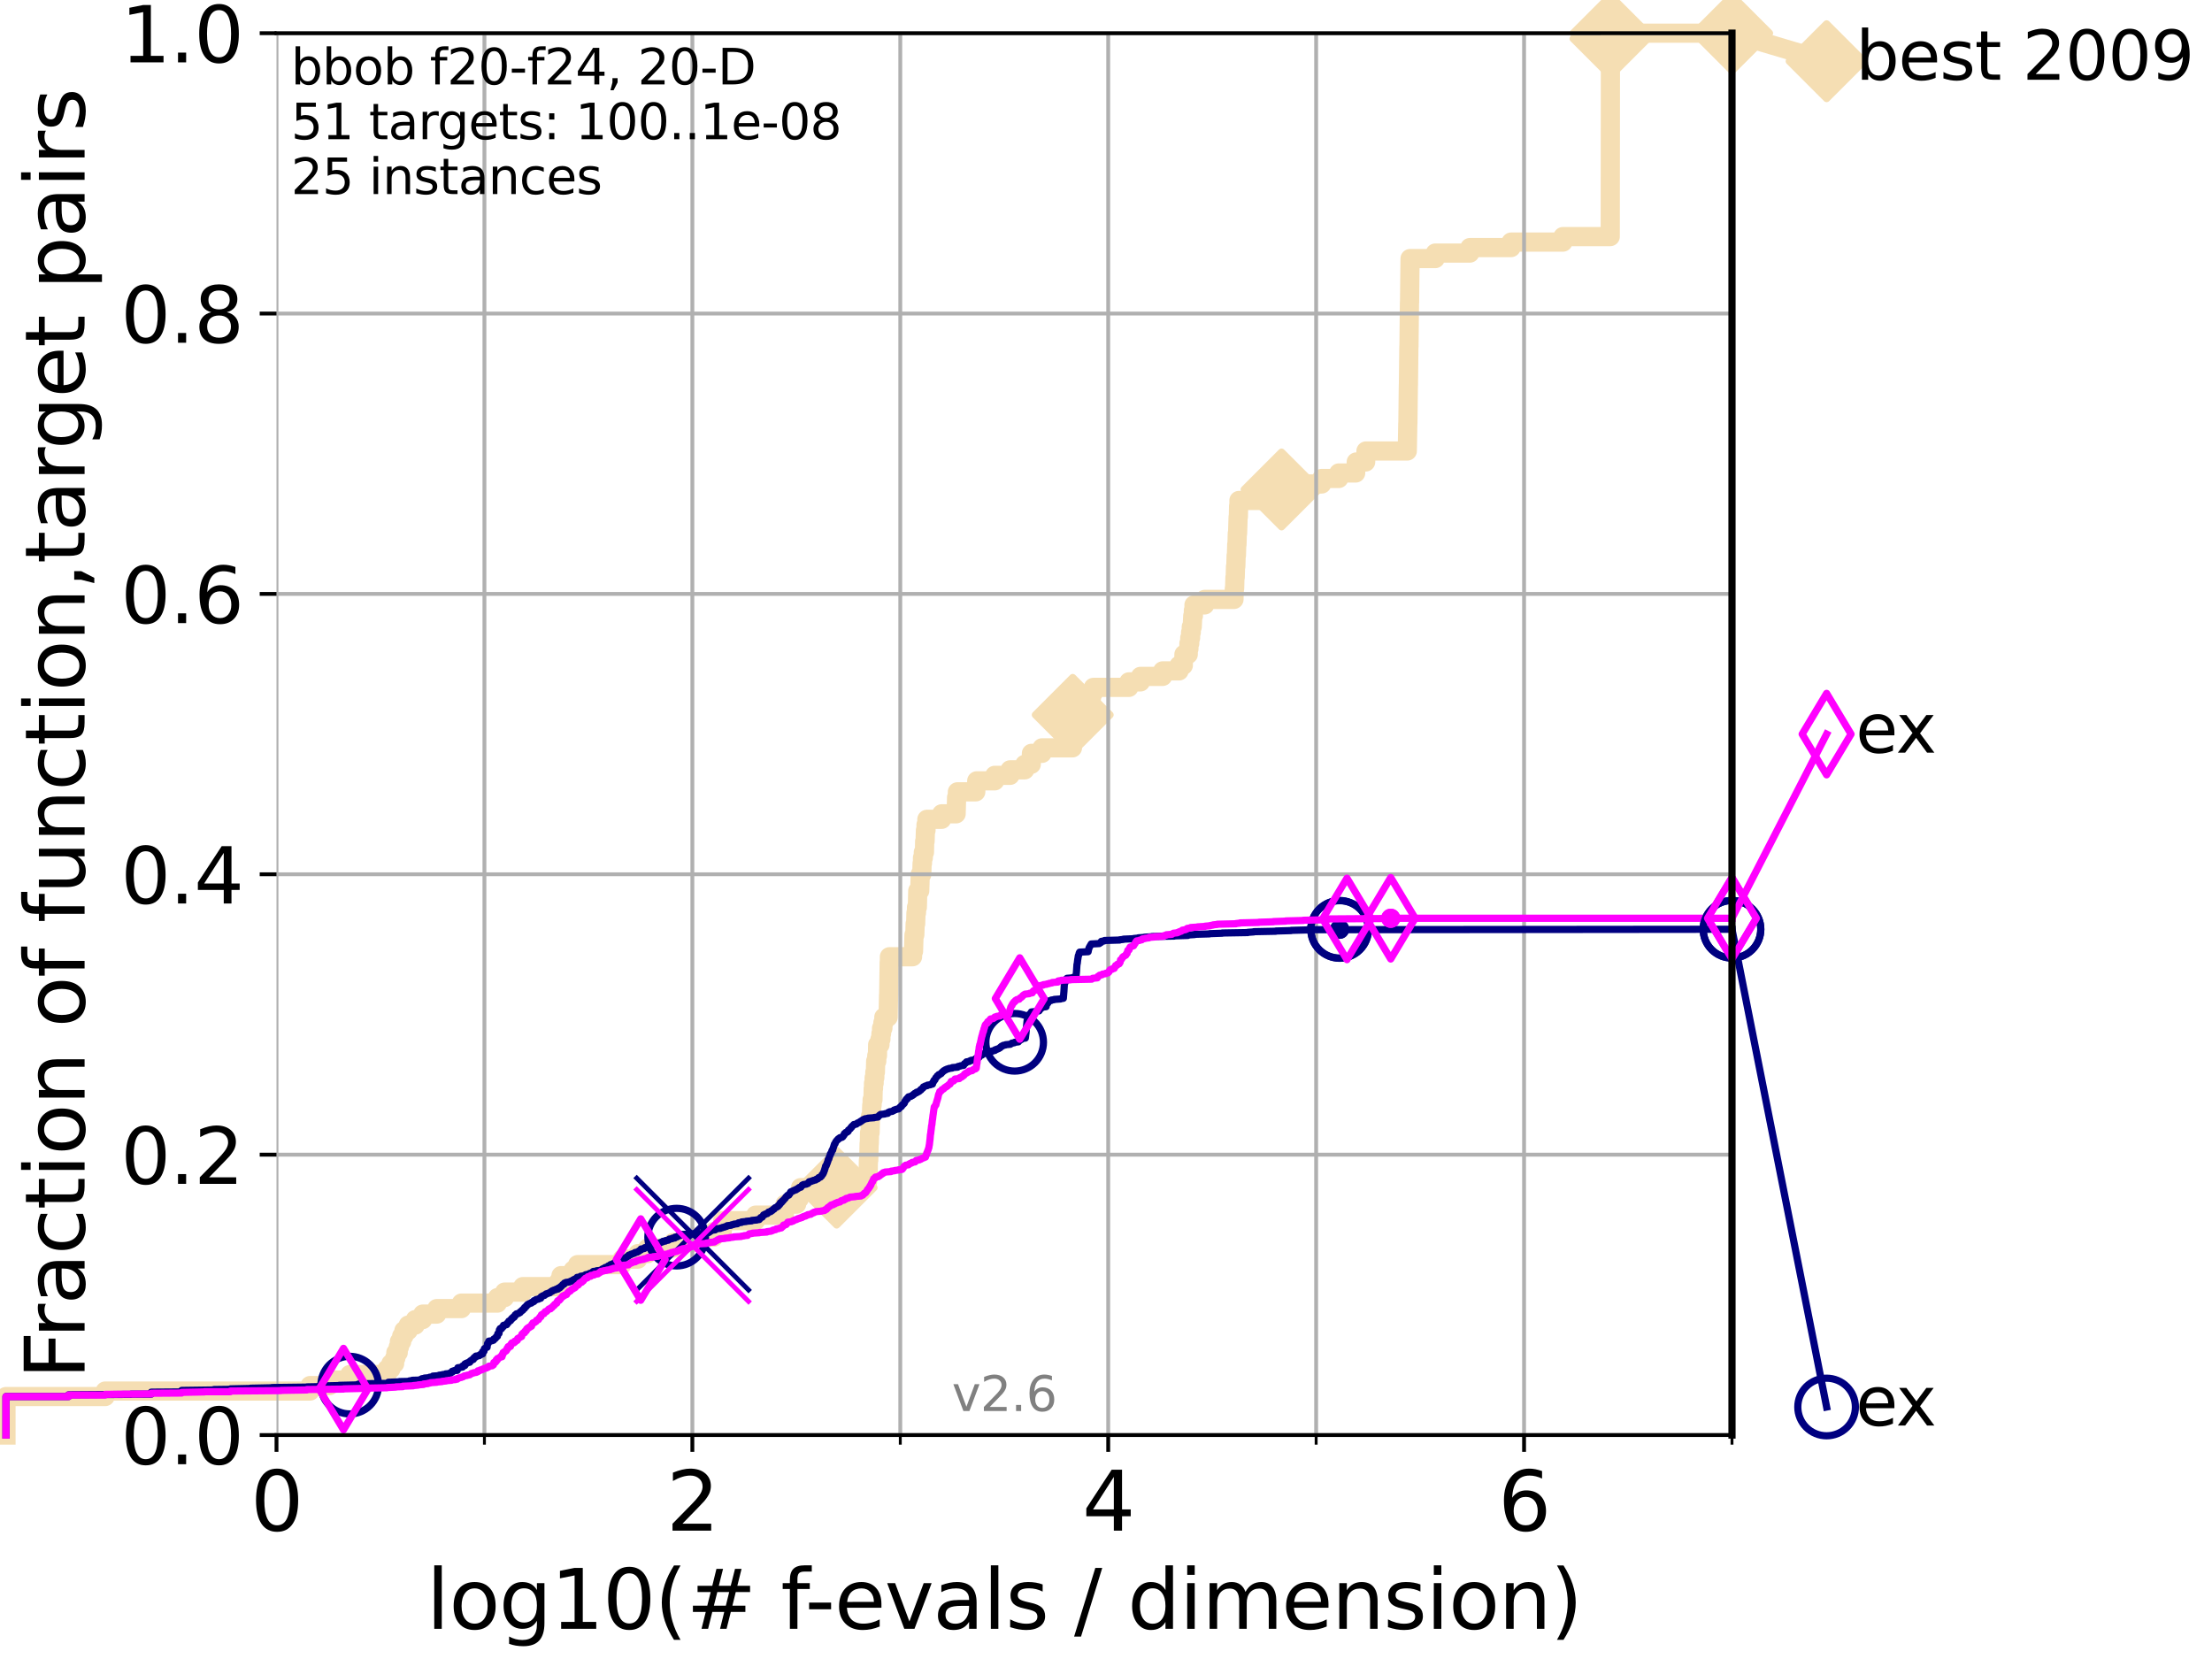 <?xml version="1.0" encoding="utf-8" standalone="no"?>
<!DOCTYPE svg PUBLIC "-//W3C//DTD SVG 1.1//EN"
  "http://www.w3.org/Graphics/SVG/1.1/DTD/svg11.dtd">
<svg xmlns:xlink="http://www.w3.org/1999/xlink" width="460.8pt" height="345.6pt" viewBox="0 0 460.8 345.6" xmlns="http://www.w3.org/2000/svg" version="1.1">
 <defs>
  <style type="text/css">*{stroke-linejoin: round; stroke-linecap: butt}</style>
 </defs>
 <g id="figure_1">
  <g id="patch_1">
   <path d="M 0 345.6 
L 460.8 345.6 
L 460.8 0 
L 0 0 
z
" style="fill: #ffffff"/>
  </g>
  <g id="axes_1">
   <g id="patch_2">
    <path d="M 57.6 298.944 
L 360.806 298.944 
L 360.806 6.912 
L 57.6 6.912 
z
" style="fill: #ffffff"/>
   </g>
   <g id="line2d_1">
    <path d="M 1.246 298.944 
L 1.246 290.927 
L 21.912 290.927 
L 21.912 289.782 
L 64.59 289.782 
L 64.59 288.637 
L 68.657 288.637 
L 68.657 287.492 
L 72.855 287.492 
L 72.855 286.347 
L 80.621 286.347 
L 80.621 285.201 
L 81.433 285.201 
L 81.433 284.056 
L 82.212 284.056 
L 82.212 282.911 
L 82.464 282.911 
L 82.464 281.766 
L 82.959 281.766 
L 82.959 280.62 
L 83.202 280.62 
L 83.202 279.475 
L 83.678 279.475 
L 83.678 278.33 
L 84.143 278.33 
L 84.143 277.185 
L 85.039 277.185 
L 85.039 276.04 
L 86.511 276.04 
L 86.511 274.894 
L 88.063 274.894 
L 88.063 273.749 
L 90.99 273.749 
L 90.99 272.604 
L 96.12 272.604 
L 96.12 271.459 
L 103.626 271.459 
L 103.626 270.313 
L 105.113 270.313 
L 105.113 269.168 
L 108.915 269.168 
L 108.915 268.023 
L 116.419 268.023 
L 116.419 266.878 
L 116.868 266.878 
L 116.868 265.733 
L 119.39 265.733 
L 119.39 264.587 
L 120.318 264.587 
L 120.318 263.442 
L 129.582 263.442 
L 129.582 262.297 
L 132.881 262.297 
L 132.881 261.152 
L 134.916 261.152 
L 134.916 260.006 
L 140.197 260.006 
L 140.197 258.861 
L 144.445 258.861 
L 144.445 257.716 
L 148.697 257.716 
L 148.697 256.571 
L 150.466 256.571 
L 150.553 254.28 
L 157.41 254.28 
L 157.41 253.135 
L 163.397 253.135 
L 163.397 251.99 
L 163.532 251.99 
L 163.532 250.845 
L 165.958 250.845 
L 165.958 249.699 
L 166.521 249.699 
L 166.521 248.554 
L 166.77 248.554 
L 166.77 247.409 
L 174.289 247.409 
L 174.289 246.264 
L 180.72 246.264 
L 180.825 243.973 
L 180.859 243.973 
L 180.904 241.683 
L 180.974 241.683 
L 181.052 238.247 
L 181.092 238.247 
L 181.141 235.957 
L 181.259 235.957 
L 181.344 232.521 
L 181.526 232.521 
L 181.602 230.231 
L 181.681 230.231 
L 181.681 229.085 
L 181.856 229.085 
L 181.903 226.795 
L 181.97 226.795 
L 181.97 225.65 
L 182.1 225.65 
L 182.1 224.504 
L 182.241 224.504 
L 182.241 223.359 
L 182.362 223.359 
L 182.416 221.069 
L 182.646 221.069 
L 182.646 219.924 
L 182.794 219.924 
L 182.832 217.633 
L 183.315 217.633 
L 183.315 216.488 
L 183.512 216.488 
L 183.512 215.343 
L 183.642 215.343 
L 183.642 214.197 
L 183.921 214.197 
L 183.921 213.052 
L 184.12 213.052 
L 184.12 211.907 
L 185.014 211.907 
L 185.104 207.326 
L 185.129 207.326 
L 185.236 200.455 
L 185.28 200.455 
L 185.28 199.31 
L 190.102 199.31 
L 190.102 198.164 
L 190.304 198.164 
L 190.406 194.729 
L 190.572 194.729 
L 190.642 192.438 
L 190.746 192.438 
L 190.812 190.148 
L 190.922 190.148 
L 190.922 189.003 
L 191.103 189.003 
L 191.187 185.567 
L 191.597 185.567 
L 191.704 182.131 
L 192.022 182.131 
L 192.09 179.841 
L 192.17 179.841 
L 192.17 178.696 
L 192.346 178.696 
L 192.346 177.55 
L 192.583 177.55 
L 192.622 175.26 
L 192.713 175.26 
L 192.785 172.969 
L 192.907 172.969 
L 192.907 171.824 
L 193.084 171.824 
L 193.084 170.679 
L 196.168 170.679 
L 196.168 169.534 
L 199.181 169.534 
L 199.277 166.098 
L 199.443 166.098 
L 199.443 164.953 
L 203.275 164.953 
L 203.275 163.808 
L 203.475 163.808 
L 203.475 162.662 
L 207.22 162.662 
L 207.22 161.517 
L 210.416 161.517 
L 210.416 160.372 
L 213.472 160.372 
L 213.472 159.227 
L 214.831 159.227 
L 214.866 156.936 
L 217.066 156.936 
L 217.066 155.791 
L 223.41 155.791 
L 223.486 145.484 
L 227.37 145.484 
L 227.37 144.339 
L 227.78 144.339 
L 227.78 143.194 
L 235.17 143.194 
L 235.17 142.048 
L 237.584 142.048 
L 237.584 140.903 
L 242.204 140.903 
L 242.204 139.758 
L 245.62 139.758 
L 245.62 138.613 
L 246.508 138.613 
L 246.508 137.467 
L 246.634 137.467 
L 246.634 136.322 
L 247.533 136.322 
L 247.533 135.177 
L 247.673 135.177 
L 247.673 134.032 
L 247.847 134.032 
L 247.847 132.887 
L 248.022 132.887 
L 248.022 131.741 
L 248.165 131.741 
L 248.165 130.596 
L 248.361 130.596 
L 248.471 128.306 
L 248.603 128.306 
L 248.603 127.16 
L 248.73 127.16 
L 248.73 126.015 
L 250.964 126.015 
L 250.964 124.87 
L 257.057 124.87 
L 257.137 122.58 
L 257.196 122.58 
L 257.259 120.289 
L 257.318 120.289 
L 257.38 117.999 
L 257.443 117.999 
L 257.511 115.708 
L 257.571 115.708 
L 257.634 113.418 
L 257.689 113.418 
L 257.751 111.127 
L 257.81 111.127 
L 257.921 107.692 
L 257.975 107.692 
L 258.024 105.401 
L 258.095 105.401 
L 258.095 104.256 
L 262.701 104.256 
L 262.701 103.111 
L 266.603 103.111 
L 266.603 101.966 
L 266.969 101.966 
L 266.969 100.82 
L 275.335 100.82 
L 275.335 99.675 
L 278.898 99.675 
L 278.898 98.53 
L 282.414 98.53 
L 282.414 97.385 
L 282.528 97.385 
L 282.528 96.239 
L 284.49 96.239 
L 284.557 93.949 
L 293.165 93.949 
L 293.269 88.223 
L 293.287 88.223 
L 293.386 80.206 
L 293.401 80.206 
L 293.494 72.19 
L 293.514 72.19 
L 293.616 63.028 
L 293.636 63.028 
L 293.743 53.866 
L 298.99 53.866 
L 298.99 52.721 
L 306.192 52.721 
L 306.192 51.576 
L 314.786 51.576 
L 314.786 50.43 
L 325.594 50.43 
L 325.594 49.285 
L 335.442 49.285 
L 335.487 6.912 
L 360.806 6.912 
L 360.806 6.912 
" style="fill: none; stroke: #f5deb3; stroke-width: 4; stroke-linecap: square"/>
   </g>
   <g id="line2d_2">
    <defs>
     <path id="mf8ac263b5e" d="M -0 7.778 
L 7.778 0 
L 0 -7.778 
L -7.778 -0 
z
" style="stroke: #f5deb3; stroke-width: 1.5; stroke-linejoin: miter"/>
    </defs>
    <g>
     <use xlink:href="#mf8ac263b5e" x="174.289" y="247.409" style="fill: #f5deb3; stroke: #f5deb3; stroke-width: 1.5; stroke-linejoin: miter"/>
     <use xlink:href="#mf8ac263b5e" x="223.467" y="148.92" style="fill: #f5deb3; stroke: #f5deb3; stroke-width: 1.5; stroke-linejoin: miter"/>
     <use xlink:href="#mf8ac263b5e" x="266.969" y="101.966" style="fill: #f5deb3; stroke: #f5deb3; stroke-width: 1.5; stroke-linejoin: miter"/>
     <use xlink:href="#mf8ac263b5e" x="335.487" y="8.057" style="fill: #f5deb3; stroke: #f5deb3; stroke-width: 1.5; stroke-linejoin: miter"/>
     <use xlink:href="#mf8ac263b5e" x="335.487" y="6.912" style="fill: #f5deb3; stroke: #f5deb3; stroke-width: 1.5; stroke-linejoin: miter"/>
     <use xlink:href="#mf8ac263b5e" x="360.806" y="6.912" style="fill: #f5deb3; stroke: #f5deb3; stroke-width: 1.5; stroke-linejoin: miter"/>
    </g>
   </g>
   <g id="line2d_3">
    <path style="fill: none; stroke: #f5deb3; stroke-width: 4; stroke-linecap: square"/>
    <g/>
   </g>
   <g id="line2d_4">
    <path d="M 360.806 6.912 
L 380.515 12.753 
" style="fill: none; stroke: #f5deb3; stroke-width: 4; stroke-linecap: square"/>
    <g>
     <use xlink:href="#mf8ac263b5e" x="360.806" y="6.912" style="fill: #f5deb3; stroke: #f5deb3; stroke-width: 1.5; stroke-linejoin: miter"/>
     <use xlink:href="#mf8ac263b5e" x="380.515" y="12.753" style="fill: #f5deb3; stroke: #f5deb3; stroke-width: 1.5; stroke-linejoin: miter"/>
    </g>
   </g>
   <g id="matplotlib.axis_1">
    <g id="xtick_1">
     <g id="line2d_5">
      <path d="M 57.6 298.944 
L 57.6 6.912 
" clip-path="url(#p6a68c8314e)" style="fill: none; stroke: #b0b0b0; stroke-width: 0.8; stroke-linecap: square"/>
     </g>
     <g id="line2d_6">
      <defs>
       <path id="m46de25e937" d="M 0 0 
L 0 3.5 
" style="stroke: #000000; stroke-width: 0.8"/>
      </defs>
      <g>
       <use xlink:href="#m46de25e937" x="57.6" y="298.944" style="stroke: #000000; stroke-width: 0.8"/>
      </g>
     </g>
     <g id="text_1">
      <!-- 0 -->
      <g transform="translate(52.192 318.861)scale(0.17 -0.17)">
       <defs>
        <path id="DejaVuSans-30" d="M 2034 4250 
Q 1547 4250 1301 3770 
Q 1056 3291 1056 2328 
Q 1056 1369 1301 889 
Q 1547 409 2034 409 
Q 2525 409 2770 889 
Q 3016 1369 3016 2328 
Q 3016 3291 2770 3770 
Q 2525 4250 2034 4250 
z
M 2034 4750 
Q 2819 4750 3233 4129 
Q 3647 3509 3647 2328 
Q 3647 1150 3233 529 
Q 2819 -91 2034 -91 
Q 1250 -91 836 529 
Q 422 1150 422 2328 
Q 422 3509 836 4129 
Q 1250 4750 2034 4750 
z
" transform="scale(0.016)"/>
       </defs>
       <use xlink:href="#DejaVuSans-30"/>
      </g>
     </g>
    </g>
    <g id="xtick_2">
     <g id="line2d_7">
      <path d="M 144.23 298.944 
L 144.23 6.912 
" clip-path="url(#p6a68c8314e)" style="fill: none; stroke: #b0b0b0; stroke-width: 0.8; stroke-linecap: square"/>
     </g>
     <g id="line2d_8">
      <g>
       <use xlink:href="#m46de25e937" x="144.23" y="298.944" style="stroke: #000000; stroke-width: 0.8"/>
      </g>
     </g>
     <g id="text_2">
      <!-- 2 -->
      <g transform="translate(138.822 318.861)scale(0.17 -0.17)">
       <defs>
        <path id="DejaVuSans-32" d="M 1228 531 
L 3431 531 
L 3431 0 
L 469 0 
L 469 531 
Q 828 903 1448 1529 
Q 2069 2156 2228 2338 
Q 2531 2678 2651 2914 
Q 2772 3150 2772 3378 
Q 2772 3750 2511 3984 
Q 2250 4219 1831 4219 
Q 1534 4219 1204 4116 
Q 875 4013 500 3803 
L 500 4441 
Q 881 4594 1212 4672 
Q 1544 4750 1819 4750 
Q 2544 4750 2975 4387 
Q 3406 4025 3406 3419 
Q 3406 3131 3298 2873 
Q 3191 2616 2906 2266 
Q 2828 2175 2409 1742 
Q 1991 1309 1228 531 
z
" transform="scale(0.016)"/>
       </defs>
       <use xlink:href="#DejaVuSans-32"/>
      </g>
     </g>
    </g>
    <g id="xtick_3">
     <g id="line2d_9">
      <path d="M 230.861 298.944 
L 230.861 6.912 
" clip-path="url(#p6a68c8314e)" style="fill: none; stroke: #b0b0b0; stroke-width: 0.8; stroke-linecap: square"/>
     </g>
     <g id="line2d_10">
      <g>
       <use xlink:href="#m46de25e937" x="230.861" y="298.944" style="stroke: #000000; stroke-width: 0.8"/>
      </g>
     </g>
     <g id="text_3">
      <!-- 4 -->
      <g transform="translate(225.453 318.861)scale(0.17 -0.17)">
       <defs>
        <path id="DejaVuSans-34" d="M 2419 4116 
L 825 1625 
L 2419 1625 
L 2419 4116 
z
M 2253 4666 
L 3047 4666 
L 3047 1625 
L 3713 1625 
L 3713 1100 
L 3047 1100 
L 3047 0 
L 2419 0 
L 2419 1100 
L 313 1100 
L 313 1709 
L 2253 4666 
z
" transform="scale(0.016)"/>
       </defs>
       <use xlink:href="#DejaVuSans-34"/>
      </g>
     </g>
    </g>
    <g id="xtick_4">
     <g id="line2d_11">
      <path d="M 317.491 298.944 
L 317.491 6.912 
" clip-path="url(#p6a68c8314e)" style="fill: none; stroke: #b0b0b0; stroke-width: 0.8; stroke-linecap: square"/>
     </g>
     <g id="line2d_12">
      <g>
       <use xlink:href="#m46de25e937" x="317.491" y="298.944" style="stroke: #000000; stroke-width: 0.8"/>
      </g>
     </g>
     <g id="text_4">
      <!-- 6 -->
      <g transform="translate(312.083 318.861)scale(0.17 -0.17)">
       <defs>
        <path id="DejaVuSans-36" d="M 2113 2584 
Q 1688 2584 1439 2293 
Q 1191 2003 1191 1497 
Q 1191 994 1439 701 
Q 1688 409 2113 409 
Q 2538 409 2786 701 
Q 3034 994 3034 1497 
Q 3034 2003 2786 2293 
Q 2538 2584 2113 2584 
z
M 3366 4563 
L 3366 3988 
Q 3128 4100 2886 4159 
Q 2644 4219 2406 4219 
Q 1781 4219 1451 3797 
Q 1122 3375 1075 2522 
Q 1259 2794 1537 2939 
Q 1816 3084 2150 3084 
Q 2853 3084 3261 2657 
Q 3669 2231 3669 1497 
Q 3669 778 3244 343 
Q 2819 -91 2113 -91 
Q 1303 -91 875 529 
Q 447 1150 447 2328 
Q 447 3434 972 4092 
Q 1497 4750 2381 4750 
Q 2619 4750 2861 4703 
Q 3103 4656 3366 4563 
z
" transform="scale(0.016)"/>
       </defs>
       <use xlink:href="#DejaVuSans-36"/>
      </g>
     </g>
    </g>
    <g id="xtick_5">
     <g id="line2d_13">
      <path d="M 100.915 298.944 
L 100.915 6.912 
" clip-path="url(#p6a68c8314e)" style="fill: none; stroke: #b0b0b0; stroke-width: 0.8; stroke-linecap: square"/>
     </g>
     <g id="line2d_14">
      <defs>
       <path id="m2fbca5154d" d="M 0 0 
L 0 2 
" style="stroke: #000000; stroke-width: 0.6"/>
      </defs>
      <g>
       <use xlink:href="#m2fbca5154d" x="100.915" y="298.944" style="stroke: #000000; stroke-width: 0.6"/>
      </g>
     </g>
    </g>
    <g id="xtick_6">
     <g id="line2d_15">
      <path d="M 187.546 298.944 
L 187.546 6.912 
" clip-path="url(#p6a68c8314e)" style="fill: none; stroke: #b0b0b0; stroke-width: 0.8; stroke-linecap: square"/>
     </g>
     <g id="line2d_16">
      <g>
       <use xlink:href="#m2fbca5154d" x="187.546" y="298.944" style="stroke: #000000; stroke-width: 0.6"/>
      </g>
     </g>
    </g>
    <g id="xtick_7">
     <g id="line2d_17">
      <path d="M 274.176 298.944 
L 274.176 6.912 
" clip-path="url(#p6a68c8314e)" style="fill: none; stroke: #b0b0b0; stroke-width: 0.8; stroke-linecap: square"/>
     </g>
     <g id="line2d_18">
      <g>
       <use xlink:href="#m2fbca5154d" x="274.176" y="298.944" style="stroke: #000000; stroke-width: 0.6"/>
      </g>
     </g>
    </g>
    <g id="xtick_8">
     <g id="line2d_19">
      <path d="M 360.806 298.944 
L 360.806 6.912 
" clip-path="url(#p6a68c8314e)" style="fill: none; stroke: #b0b0b0; stroke-width: 0.8; stroke-linecap: square"/>
     </g>
     <g id="line2d_20">
      <g>
       <use xlink:href="#m2fbca5154d" x="360.806" y="298.944" style="stroke: #000000; stroke-width: 0.6"/>
      </g>
     </g>
    </g>
    <g id="text_5">
     <!-- log10(# f-evals / dimension) -->
     <g transform="translate(88.823 339.314)scale(0.17 -0.17)">
      <defs>
       <path id="DejaVuSans-6c" d="M 603 4863 
L 1178 4863 
L 1178 0 
L 603 0 
L 603 4863 
z
" transform="scale(0.016)"/>
       <path id="DejaVuSans-6f" d="M 1959 3097 
Q 1497 3097 1228 2736 
Q 959 2375 959 1747 
Q 959 1119 1226 758 
Q 1494 397 1959 397 
Q 2419 397 2687 759 
Q 2956 1122 2956 1747 
Q 2956 2369 2687 2733 
Q 2419 3097 1959 3097 
z
M 1959 3584 
Q 2709 3584 3137 3096 
Q 3566 2609 3566 1747 
Q 3566 888 3137 398 
Q 2709 -91 1959 -91 
Q 1206 -91 779 398 
Q 353 888 353 1747 
Q 353 2609 779 3096 
Q 1206 3584 1959 3584 
z
" transform="scale(0.016)"/>
       <path id="DejaVuSans-67" d="M 2906 1791 
Q 2906 2416 2648 2759 
Q 2391 3103 1925 3103 
Q 1463 3103 1205 2759 
Q 947 2416 947 1791 
Q 947 1169 1205 825 
Q 1463 481 1925 481 
Q 2391 481 2648 825 
Q 2906 1169 2906 1791 
z
M 3481 434 
Q 3481 -459 3084 -895 
Q 2688 -1331 1869 -1331 
Q 1566 -1331 1297 -1286 
Q 1028 -1241 775 -1147 
L 775 -588 
Q 1028 -725 1275 -790 
Q 1522 -856 1778 -856 
Q 2344 -856 2625 -561 
Q 2906 -266 2906 331 
L 2906 616 
Q 2728 306 2450 153 
Q 2172 0 1784 0 
Q 1141 0 747 490 
Q 353 981 353 1791 
Q 353 2603 747 3093 
Q 1141 3584 1784 3584 
Q 2172 3584 2450 3431 
Q 2728 3278 2906 2969 
L 2906 3500 
L 3481 3500 
L 3481 434 
z
" transform="scale(0.016)"/>
       <path id="DejaVuSans-31" d="M 794 531 
L 1825 531 
L 1825 4091 
L 703 3866 
L 703 4441 
L 1819 4666 
L 2450 4666 
L 2450 531 
L 3481 531 
L 3481 0 
L 794 0 
L 794 531 
z
" transform="scale(0.016)"/>
       <path id="DejaVuSans-28" d="M 1984 4856 
Q 1566 4138 1362 3434 
Q 1159 2731 1159 2009 
Q 1159 1288 1364 580 
Q 1569 -128 1984 -844 
L 1484 -844 
Q 1016 -109 783 600 
Q 550 1309 550 2009 
Q 550 2706 781 3412 
Q 1013 4119 1484 4856 
L 1984 4856 
z
" transform="scale(0.016)"/>
       <path id="DejaVuSans-23" d="M 3272 2816 
L 2363 2816 
L 2100 1772 
L 3016 1772 
L 3272 2816 
z
M 2803 4594 
L 2478 3297 
L 3391 3297 
L 3719 4594 
L 4219 4594 
L 3897 3297 
L 4872 3297 
L 4872 2816 
L 3775 2816 
L 3519 1772 
L 4513 1772 
L 4513 1294 
L 3397 1294 
L 3072 0 
L 2572 0 
L 2894 1294 
L 1978 1294 
L 1656 0 
L 1153 0 
L 1478 1294 
L 494 1294 
L 494 1772 
L 1594 1772 
L 1856 2816 
L 850 2816 
L 850 3297 
L 1978 3297 
L 2297 4594 
L 2803 4594 
z
" transform="scale(0.016)"/>
       <path id="DejaVuSans-20" transform="scale(0.016)"/>
       <path id="DejaVuSans-66" d="M 2375 4863 
L 2375 4384 
L 1825 4384 
Q 1516 4384 1395 4259 
Q 1275 4134 1275 3809 
L 1275 3500 
L 2222 3500 
L 2222 3053 
L 1275 3053 
L 1275 0 
L 697 0 
L 697 3053 
L 147 3053 
L 147 3500 
L 697 3500 
L 697 3744 
Q 697 4328 969 4595 
Q 1241 4863 1831 4863 
L 2375 4863 
z
" transform="scale(0.016)"/>
       <path id="DejaVuSans-2d" d="M 313 2009 
L 1997 2009 
L 1997 1497 
L 313 1497 
L 313 2009 
z
" transform="scale(0.016)"/>
       <path id="DejaVuSans-65" d="M 3597 1894 
L 3597 1613 
L 953 1613 
Q 991 1019 1311 708 
Q 1631 397 2203 397 
Q 2534 397 2845 478 
Q 3156 559 3463 722 
L 3463 178 
Q 3153 47 2828 -22 
Q 2503 -91 2169 -91 
Q 1331 -91 842 396 
Q 353 884 353 1716 
Q 353 2575 817 3079 
Q 1281 3584 2069 3584 
Q 2775 3584 3186 3129 
Q 3597 2675 3597 1894 
z
M 3022 2063 
Q 3016 2534 2758 2815 
Q 2500 3097 2075 3097 
Q 1594 3097 1305 2825 
Q 1016 2553 972 2059 
L 3022 2063 
z
" transform="scale(0.016)"/>
       <path id="DejaVuSans-76" d="M 191 3500 
L 800 3500 
L 1894 563 
L 2988 3500 
L 3597 3500 
L 2284 0 
L 1503 0 
L 191 3500 
z
" transform="scale(0.016)"/>
       <path id="DejaVuSans-61" d="M 2194 1759 
Q 1497 1759 1228 1600 
Q 959 1441 959 1056 
Q 959 750 1161 570 
Q 1363 391 1709 391 
Q 2188 391 2477 730 
Q 2766 1069 2766 1631 
L 2766 1759 
L 2194 1759 
z
M 3341 1997 
L 3341 0 
L 2766 0 
L 2766 531 
Q 2569 213 2275 61 
Q 1981 -91 1556 -91 
Q 1019 -91 701 211 
Q 384 513 384 1019 
Q 384 1609 779 1909 
Q 1175 2209 1959 2209 
L 2766 2209 
L 2766 2266 
Q 2766 2663 2505 2880 
Q 2244 3097 1772 3097 
Q 1472 3097 1187 3025 
Q 903 2953 641 2809 
L 641 3341 
Q 956 3463 1253 3523 
Q 1550 3584 1831 3584 
Q 2591 3584 2966 3190 
Q 3341 2797 3341 1997 
z
" transform="scale(0.016)"/>
       <path id="DejaVuSans-73" d="M 2834 3397 
L 2834 2853 
Q 2591 2978 2328 3040 
Q 2066 3103 1784 3103 
Q 1356 3103 1142 2972 
Q 928 2841 928 2578 
Q 928 2378 1081 2264 
Q 1234 2150 1697 2047 
L 1894 2003 
Q 2506 1872 2764 1633 
Q 3022 1394 3022 966 
Q 3022 478 2636 193 
Q 2250 -91 1575 -91 
Q 1294 -91 989 -36 
Q 684 19 347 128 
L 347 722 
Q 666 556 975 473 
Q 1284 391 1588 391 
Q 1994 391 2212 530 
Q 2431 669 2431 922 
Q 2431 1156 2273 1281 
Q 2116 1406 1581 1522 
L 1381 1569 
Q 847 1681 609 1914 
Q 372 2147 372 2553 
Q 372 3047 722 3315 
Q 1072 3584 1716 3584 
Q 2034 3584 2315 3537 
Q 2597 3491 2834 3397 
z
" transform="scale(0.016)"/>
       <path id="DejaVuSans-2f" d="M 1625 4666 
L 2156 4666 
L 531 -594 
L 0 -594 
L 1625 4666 
z
" transform="scale(0.016)"/>
       <path id="DejaVuSans-64" d="M 2906 2969 
L 2906 4863 
L 3481 4863 
L 3481 0 
L 2906 0 
L 2906 525 
Q 2725 213 2448 61 
Q 2172 -91 1784 -91 
Q 1150 -91 751 415 
Q 353 922 353 1747 
Q 353 2572 751 3078 
Q 1150 3584 1784 3584 
Q 2172 3584 2448 3432 
Q 2725 3281 2906 2969 
z
M 947 1747 
Q 947 1113 1208 752 
Q 1469 391 1925 391 
Q 2381 391 2643 752 
Q 2906 1113 2906 1747 
Q 2906 2381 2643 2742 
Q 2381 3103 1925 3103 
Q 1469 3103 1208 2742 
Q 947 2381 947 1747 
z
" transform="scale(0.016)"/>
       <path id="DejaVuSans-69" d="M 603 3500 
L 1178 3500 
L 1178 0 
L 603 0 
L 603 3500 
z
M 603 4863 
L 1178 4863 
L 1178 4134 
L 603 4134 
L 603 4863 
z
" transform="scale(0.016)"/>
       <path id="DejaVuSans-6d" d="M 3328 2828 
Q 3544 3216 3844 3400 
Q 4144 3584 4550 3584 
Q 5097 3584 5394 3201 
Q 5691 2819 5691 2113 
L 5691 0 
L 5113 0 
L 5113 2094 
Q 5113 2597 4934 2840 
Q 4756 3084 4391 3084 
Q 3944 3084 3684 2787 
Q 3425 2491 3425 1978 
L 3425 0 
L 2847 0 
L 2847 2094 
Q 2847 2600 2669 2842 
Q 2491 3084 2119 3084 
Q 1678 3084 1418 2786 
Q 1159 2488 1159 1978 
L 1159 0 
L 581 0 
L 581 3500 
L 1159 3500 
L 1159 2956 
Q 1356 3278 1631 3431 
Q 1906 3584 2284 3584 
Q 2666 3584 2933 3390 
Q 3200 3197 3328 2828 
z
" transform="scale(0.016)"/>
       <path id="DejaVuSans-6e" d="M 3513 2113 
L 3513 0 
L 2938 0 
L 2938 2094 
Q 2938 2591 2744 2837 
Q 2550 3084 2163 3084 
Q 1697 3084 1428 2787 
Q 1159 2491 1159 1978 
L 1159 0 
L 581 0 
L 581 3500 
L 1159 3500 
L 1159 2956 
Q 1366 3272 1645 3428 
Q 1925 3584 2291 3584 
Q 2894 3584 3203 3211 
Q 3513 2838 3513 2113 
z
" transform="scale(0.016)"/>
       <path id="DejaVuSans-29" d="M 513 4856 
L 1013 4856 
Q 1481 4119 1714 3412 
Q 1947 2706 1947 2009 
Q 1947 1309 1714 600 
Q 1481 -109 1013 -844 
L 513 -844 
Q 928 -128 1133 580 
Q 1338 1288 1338 2009 
Q 1338 2731 1133 3434 
Q 928 4138 513 4856 
z
" transform="scale(0.016)"/>
      </defs>
      <use xlink:href="#DejaVuSans-6c"/>
      <use xlink:href="#DejaVuSans-6f" x="27.783"/>
      <use xlink:href="#DejaVuSans-67" x="88.965"/>
      <use xlink:href="#DejaVuSans-31" x="152.441"/>
      <use xlink:href="#DejaVuSans-30" x="216.064"/>
      <use xlink:href="#DejaVuSans-28" x="279.688"/>
      <use xlink:href="#DejaVuSans-23" x="318.701"/>
      <use xlink:href="#DejaVuSans-20" x="402.49"/>
      <use xlink:href="#DejaVuSans-66" x="434.277"/>
      <use xlink:href="#DejaVuSans-2d" x="463.982"/>
      <use xlink:href="#DejaVuSans-65" x="500.066"/>
      <use xlink:href="#DejaVuSans-76" x="561.59"/>
      <use xlink:href="#DejaVuSans-61" x="620.77"/>
      <use xlink:href="#DejaVuSans-6c" x="682.049"/>
      <use xlink:href="#DejaVuSans-73" x="709.832"/>
      <use xlink:href="#DejaVuSans-20" x="761.932"/>
      <use xlink:href="#DejaVuSans-2f" x="793.719"/>
      <use xlink:href="#DejaVuSans-20" x="827.41"/>
      <use xlink:href="#DejaVuSans-64" x="859.197"/>
      <use xlink:href="#DejaVuSans-69" x="922.674"/>
      <use xlink:href="#DejaVuSans-6d" x="950.457"/>
      <use xlink:href="#DejaVuSans-65" x="1047.869"/>
      <use xlink:href="#DejaVuSans-6e" x="1109.393"/>
      <use xlink:href="#DejaVuSans-73" x="1172.771"/>
      <use xlink:href="#DejaVuSans-69" x="1224.871"/>
      <use xlink:href="#DejaVuSans-6f" x="1252.654"/>
      <use xlink:href="#DejaVuSans-6e" x="1313.836"/>
      <use xlink:href="#DejaVuSans-29" x="1377.215"/>
     </g>
    </g>
   </g>
   <g id="matplotlib.axis_2">
    <g id="ytick_1">
     <g id="line2d_21">
      <path d="M 57.6 298.944 
L 360.806 298.944 
" clip-path="url(#p6a68c8314e)" style="fill: none; stroke: #b0b0b0; stroke-width: 0.8; stroke-linecap: square"/>
     </g>
     <g id="line2d_22">
      <defs>
       <path id="mc90f847bd7" d="M 0 0 
L -3.5 0 
" style="stroke: #000000; stroke-width: 0.8"/>
      </defs>
      <g>
       <use xlink:href="#mc90f847bd7" x="57.6" y="298.944" style="stroke: #000000; stroke-width: 0.8"/>
      </g>
     </g>
     <g id="text_6">
      <!-- 0.0 -->
      <g transform="translate(25.155 305.023)scale(0.16 -0.16)">
       <defs>
        <path id="DejaVuSans-2e" d="M 684 794 
L 1344 794 
L 1344 0 
L 684 0 
L 684 794 
z
" transform="scale(0.016)"/>
       </defs>
       <use xlink:href="#DejaVuSans-30"/>
       <use xlink:href="#DejaVuSans-2e" x="63.623"/>
       <use xlink:href="#DejaVuSans-30" x="95.41"/>
      </g>
     </g>
    </g>
    <g id="ytick_2">
     <g id="line2d_23">
      <path d="M 57.6 240.538 
L 360.806 240.538 
" clip-path="url(#p6a68c8314e)" style="fill: none; stroke: #b0b0b0; stroke-width: 0.8; stroke-linecap: square"/>
     </g>
     <g id="line2d_24">
      <g>
       <use xlink:href="#mc90f847bd7" x="57.6" y="240.538" style="stroke: #000000; stroke-width: 0.8"/>
      </g>
     </g>
     <g id="text_7">
      <!-- 0.2 -->
      <g transform="translate(25.155 246.616)scale(0.16 -0.16)">
       <use xlink:href="#DejaVuSans-30"/>
       <use xlink:href="#DejaVuSans-2e" x="63.623"/>
       <use xlink:href="#DejaVuSans-32" x="95.41"/>
      </g>
     </g>
    </g>
    <g id="ytick_3">
     <g id="line2d_25">
      <path d="M 57.6 182.131 
L 360.806 182.131 
" clip-path="url(#p6a68c8314e)" style="fill: none; stroke: #b0b0b0; stroke-width: 0.8; stroke-linecap: square"/>
     </g>
     <g id="line2d_26">
      <g>
       <use xlink:href="#mc90f847bd7" x="57.6" y="182.131" style="stroke: #000000; stroke-width: 0.8"/>
      </g>
     </g>
     <g id="text_8">
      <!-- 0.4 -->
      <g transform="translate(25.155 188.21)scale(0.16 -0.16)">
       <use xlink:href="#DejaVuSans-30"/>
       <use xlink:href="#DejaVuSans-2e" x="63.623"/>
       <use xlink:href="#DejaVuSans-34" x="95.41"/>
      </g>
     </g>
    </g>
    <g id="ytick_4">
     <g id="line2d_27">
      <path d="M 57.6 123.725 
L 360.806 123.725 
" clip-path="url(#p6a68c8314e)" style="fill: none; stroke: #b0b0b0; stroke-width: 0.8; stroke-linecap: square"/>
     </g>
     <g id="line2d_28">
      <g>
       <use xlink:href="#mc90f847bd7" x="57.6" y="123.725" style="stroke: #000000; stroke-width: 0.8"/>
      </g>
     </g>
     <g id="text_9">
      <!-- 0.6 -->
      <g transform="translate(25.155 129.804)scale(0.16 -0.16)">
       <use xlink:href="#DejaVuSans-30"/>
       <use xlink:href="#DejaVuSans-2e" x="63.623"/>
       <use xlink:href="#DejaVuSans-36" x="95.41"/>
      </g>
     </g>
    </g>
    <g id="ytick_5">
     <g id="line2d_29">
      <path d="M 57.6 65.318 
L 360.806 65.318 
" clip-path="url(#p6a68c8314e)" style="fill: none; stroke: #b0b0b0; stroke-width: 0.8; stroke-linecap: square"/>
     </g>
     <g id="line2d_30">
      <g>
       <use xlink:href="#mc90f847bd7" x="57.6" y="65.318" style="stroke: #000000; stroke-width: 0.8"/>
      </g>
     </g>
     <g id="text_10">
      <!-- 0.8 -->
      <g transform="translate(25.155 71.397)scale(0.16 -0.16)">
       <defs>
        <path id="DejaVuSans-38" d="M 2034 2216 
Q 1584 2216 1326 1975 
Q 1069 1734 1069 1313 
Q 1069 891 1326 650 
Q 1584 409 2034 409 
Q 2484 409 2743 651 
Q 3003 894 3003 1313 
Q 3003 1734 2745 1975 
Q 2488 2216 2034 2216 
z
M 1403 2484 
Q 997 2584 770 2862 
Q 544 3141 544 3541 
Q 544 4100 942 4425 
Q 1341 4750 2034 4750 
Q 2731 4750 3128 4425 
Q 3525 4100 3525 3541 
Q 3525 3141 3298 2862 
Q 3072 2584 2669 2484 
Q 3125 2378 3379 2068 
Q 3634 1759 3634 1313 
Q 3634 634 3220 271 
Q 2806 -91 2034 -91 
Q 1263 -91 848 271 
Q 434 634 434 1313 
Q 434 1759 690 2068 
Q 947 2378 1403 2484 
z
M 1172 3481 
Q 1172 3119 1398 2916 
Q 1625 2713 2034 2713 
Q 2441 2713 2670 2916 
Q 2900 3119 2900 3481 
Q 2900 3844 2670 4047 
Q 2441 4250 2034 4250 
Q 1625 4250 1398 4047 
Q 1172 3844 1172 3481 
z
" transform="scale(0.016)"/>
       </defs>
       <use xlink:href="#DejaVuSans-30"/>
       <use xlink:href="#DejaVuSans-2e" x="63.623"/>
       <use xlink:href="#DejaVuSans-38" x="95.41"/>
      </g>
     </g>
    </g>
    <g id="ytick_6">
     <g id="line2d_31">
      <path d="M 57.6 6.912 
L 360.806 6.912 
" clip-path="url(#p6a68c8314e)" style="fill: none; stroke: #b0b0b0; stroke-width: 0.8; stroke-linecap: square"/>
     </g>
     <g id="line2d_32">
      <g>
       <use xlink:href="#mc90f847bd7" x="57.6" y="6.912" style="stroke: #000000; stroke-width: 0.8"/>
      </g>
     </g>
     <g id="text_11">
      <!-- 1.0 -->
      <g transform="translate(25.155 12.991)scale(0.16 -0.16)">
       <use xlink:href="#DejaVuSans-31"/>
       <use xlink:href="#DejaVuSans-2e" x="63.623"/>
       <use xlink:href="#DejaVuSans-30" x="95.41"/>
      </g>
     </g>
    </g>
    <g id="text_12">
     <!-- Fraction of function,target pairs -->
     <g transform="translate(17.62 287.313)rotate(-90)scale(0.17 -0.17)">
      <defs>
       <path id="DejaVuSans-46" d="M 628 4666 
L 3309 4666 
L 3309 4134 
L 1259 4134 
L 1259 2759 
L 3109 2759 
L 3109 2228 
L 1259 2228 
L 1259 0 
L 628 0 
L 628 4666 
z
" transform="scale(0.016)"/>
       <path id="DejaVuSans-72" d="M 2631 2963 
Q 2534 3019 2420 3045 
Q 2306 3072 2169 3072 
Q 1681 3072 1420 2755 
Q 1159 2438 1159 1844 
L 1159 0 
L 581 0 
L 581 3500 
L 1159 3500 
L 1159 2956 
Q 1341 3275 1631 3429 
Q 1922 3584 2338 3584 
Q 2397 3584 2469 3576 
Q 2541 3569 2628 3553 
L 2631 2963 
z
" transform="scale(0.016)"/>
       <path id="DejaVuSans-63" d="M 3122 3366 
L 3122 2828 
Q 2878 2963 2633 3030 
Q 2388 3097 2138 3097 
Q 1578 3097 1268 2742 
Q 959 2388 959 1747 
Q 959 1106 1268 751 
Q 1578 397 2138 397 
Q 2388 397 2633 464 
Q 2878 531 3122 666 
L 3122 134 
Q 2881 22 2623 -34 
Q 2366 -91 2075 -91 
Q 1284 -91 818 406 
Q 353 903 353 1747 
Q 353 2603 823 3093 
Q 1294 3584 2113 3584 
Q 2378 3584 2631 3529 
Q 2884 3475 3122 3366 
z
" transform="scale(0.016)"/>
       <path id="DejaVuSans-74" d="M 1172 4494 
L 1172 3500 
L 2356 3500 
L 2356 3053 
L 1172 3053 
L 1172 1153 
Q 1172 725 1289 603 
Q 1406 481 1766 481 
L 2356 481 
L 2356 0 
L 1766 0 
Q 1100 0 847 248 
Q 594 497 594 1153 
L 594 3053 
L 172 3053 
L 172 3500 
L 594 3500 
L 594 4494 
L 1172 4494 
z
" transform="scale(0.016)"/>
       <path id="DejaVuSans-75" d="M 544 1381 
L 544 3500 
L 1119 3500 
L 1119 1403 
Q 1119 906 1312 657 
Q 1506 409 1894 409 
Q 2359 409 2629 706 
Q 2900 1003 2900 1516 
L 2900 3500 
L 3475 3500 
L 3475 0 
L 2900 0 
L 2900 538 
Q 2691 219 2414 64 
Q 2138 -91 1772 -91 
Q 1169 -91 856 284 
Q 544 659 544 1381 
z
M 1991 3584 
L 1991 3584 
z
" transform="scale(0.016)"/>
       <path id="DejaVuSans-2c" d="M 750 794 
L 1409 794 
L 1409 256 
L 897 -744 
L 494 -744 
L 750 256 
L 750 794 
z
" transform="scale(0.016)"/>
       <path id="DejaVuSans-70" d="M 1159 525 
L 1159 -1331 
L 581 -1331 
L 581 3500 
L 1159 3500 
L 1159 2969 
Q 1341 3281 1617 3432 
Q 1894 3584 2278 3584 
Q 2916 3584 3314 3078 
Q 3713 2572 3713 1747 
Q 3713 922 3314 415 
Q 2916 -91 2278 -91 
Q 1894 -91 1617 61 
Q 1341 213 1159 525 
z
M 3116 1747 
Q 3116 2381 2855 2742 
Q 2594 3103 2138 3103 
Q 1681 3103 1420 2742 
Q 1159 2381 1159 1747 
Q 1159 1113 1420 752 
Q 1681 391 2138 391 
Q 2594 391 2855 752 
Q 3116 1113 3116 1747 
z
" transform="scale(0.016)"/>
      </defs>
      <use xlink:href="#DejaVuSans-46"/>
      <use xlink:href="#DejaVuSans-72" x="50.27"/>
      <use xlink:href="#DejaVuSans-61" x="91.383"/>
      <use xlink:href="#DejaVuSans-63" x="152.662"/>
      <use xlink:href="#DejaVuSans-74" x="207.643"/>
      <use xlink:href="#DejaVuSans-69" x="246.852"/>
      <use xlink:href="#DejaVuSans-6f" x="274.635"/>
      <use xlink:href="#DejaVuSans-6e" x="335.816"/>
      <use xlink:href="#DejaVuSans-20" x="399.195"/>
      <use xlink:href="#DejaVuSans-6f" x="430.982"/>
      <use xlink:href="#DejaVuSans-66" x="492.164"/>
      <use xlink:href="#DejaVuSans-20" x="527.369"/>
      <use xlink:href="#DejaVuSans-66" x="559.156"/>
      <use xlink:href="#DejaVuSans-75" x="594.361"/>
      <use xlink:href="#DejaVuSans-6e" x="657.74"/>
      <use xlink:href="#DejaVuSans-63" x="721.119"/>
      <use xlink:href="#DejaVuSans-74" x="776.1"/>
      <use xlink:href="#DejaVuSans-69" x="815.309"/>
      <use xlink:href="#DejaVuSans-6f" x="843.092"/>
      <use xlink:href="#DejaVuSans-6e" x="904.273"/>
      <use xlink:href="#DejaVuSans-2c" x="967.652"/>
      <use xlink:href="#DejaVuSans-74" x="999.439"/>
      <use xlink:href="#DejaVuSans-61" x="1038.648"/>
      <use xlink:href="#DejaVuSans-72" x="1099.928"/>
      <use xlink:href="#DejaVuSans-67" x="1139.291"/>
      <use xlink:href="#DejaVuSans-65" x="1202.768"/>
      <use xlink:href="#DejaVuSans-74" x="1264.291"/>
      <use xlink:href="#DejaVuSans-20" x="1303.5"/>
      <use xlink:href="#DejaVuSans-70" x="1335.287"/>
      <use xlink:href="#DejaVuSans-61" x="1398.764"/>
      <use xlink:href="#DejaVuSans-69" x="1460.043"/>
      <use xlink:href="#DejaVuSans-72" x="1487.826"/>
      <use xlink:href="#DejaVuSans-73" x="1528.939"/>
     </g>
    </g>
   </g>
   <g id="line2d_33">
    <defs>
     <path id="m7535406e14" d="M 0 1.5 
C 0.398 1.5 0.779 1.342 1.061 1.061 
C 1.342 0.779 1.5 0.398 1.5 0 
C 1.5 -0.398 1.342 -0.779 1.061 -1.061 
C 0.779 -1.342 0.398 -1.5 0 -1.5 
C -0.398 -1.5 -0.779 -1.342 -1.061 -1.061 
C -1.342 -0.779 -1.5 -0.398 -1.5 0 
C -1.5 0.398 -1.342 0.779 -1.061 1.061 
C -0.779 1.342 -0.398 1.5 0 1.5 
z
" style="stroke: #f5deb3"/>
    </defs>
    <g>
     <use xlink:href="#m7535406e14" x="335.487" y="6.912" style="fill: #f5deb3; stroke: #f5deb3"/>
     <use xlink:href="#m7535406e14" x="335.487" y="6.912" style="fill: #f5deb3; stroke: #f5deb3"/>
    </g>
   </g>
   <g id="line2d_34">
    <defs>
     <path id="m0e725eb51c" d="M 0 1.5 
C 0.398 1.5 0.779 1.342 1.061 1.061 
C 1.342 0.779 1.5 0.398 1.5 0 
C 1.5 -0.398 1.342 -0.779 1.061 -1.061 
C 0.779 -1.342 0.398 -1.5 0 -1.5 
C -0.398 -1.5 -0.779 -1.342 -1.061 -1.061 
C -1.342 -0.779 -1.5 -0.398 -1.5 0 
C -1.5 0.398 -1.342 0.779 -1.061 1.061 
C -0.779 1.342 -0.398 1.5 0 1.5 
z
" style="stroke: #000080"/>
    </defs>
    <g>
     <use xlink:href="#m0e725eb51c" x="279.069" y="193.583" style="fill: #000080; stroke: #000080"/>
     <use xlink:href="#m0e725eb51c" x="279.069" y="193.583" style="fill: #000080; stroke: #000080"/>
    </g>
   </g>
   <g id="line2d_35">
    <path d="M 1.246 298.944 
L 1.246 290.927 
L 14.285 290.927 
L 14.285 290.561 
L 27.324 290.469 
L 27.324 290.424 
L 31.522 290.424 
L 31.522 290.011 
L 37.851 289.965 
L 37.851 289.645 
L 44.561 289.553 
L 44.561 289.462 
L 47.991 289.416 
L 47.991 289.324 
L 52.188 289.233 
L 52.188 289.187 
L 56.635 289.095 
L 56.635 289.049 
L 63.93 288.958 
L 63.93 288.912 
L 66.441 288.866 
L 66.441 288.729 
L 70.639 288.637 
L 70.639 288.591 
L 74.457 288.5 
L 74.457 288.408 
L 74.837 288.408 
L 74.837 288.271 
L 80.896 288.179 
L 80.896 287.95 
L 83.202 287.858 
L 83.202 287.812 
L 85.256 287.767 
L 85.256 287.675 
L 85.894 287.583 
L 85.894 287.538 
L 87.496 287.492 
L 87.496 287.4 
L 87.876 287.309 
L 87.876 287.217 
L 88.432 287.125 
L 88.432 287.079 
L 89.497 286.988 
L 89.497 286.896 
L 90.175 286.85 
L 90.175 286.667 
L 91.462 286.576 
L 91.462 286.484 
L 92.224 286.392 
L 92.224 286.347 
L 92.812 286.347 
L 92.812 286.209 
L 93.798 286.117 
L 93.798 285.98 
L 94.071 285.888 
L 94.071 285.843 
L 94.206 285.843 
L 94.206 285.659 
L 94.604 285.568 
L 94.604 285.522 
L 95.251 285.476 
L 95.251 285.156 
L 95.378 285.156 
L 95.378 284.926 
L 96.12 284.835 
L 96.12 284.789 
L 96.361 284.789 
L 96.361 284.56 
L 96.835 284.468 
L 96.835 284.148 
L 97.067 284.148 
L 97.067 284.01 
L 97.41 283.919 
L 97.41 283.873 
L 97.858 283.781 
L 97.968 283.506 
L 98.187 283.415 
L 98.295 283.277 
L 98.617 283.186 
L 98.723 282.865 
L 98.933 282.773 
L 98.933 282.682 
L 99.141 282.682 
L 99.141 282.499 
L 99.851 282.407 
L 99.95 282.224 
L 100.147 282.224 
L 100.245 282.041 
L 100.535 282.041 
L 100.535 281.582 
L 100.821 281.491 
L 100.915 280.941 
L 101.102 280.849 
L 101.195 280.758 
L 101.471 280.666 
L 101.562 279.887 
L 101.743 279.796 
L 101.833 279.384 
L 102.536 279.292 
L 102.536 279.246 
L 102.793 279.2 
L 102.878 278.925 
L 103.131 278.88 
L 103.214 278.696 
L 103.297 278.696 
L 103.38 278.467 
L 103.626 278.376 
L 103.707 277.826 
L 103.949 277.78 
L 104.029 277.047 
L 104.188 277.047 
L 104.188 276.772 
L 104.501 276.772 
L 104.579 276.498 
L 104.809 276.406 
L 104.886 276.085 
L 105.411 275.994 
L 105.411 275.948 
L 105.559 275.948 
L 105.632 275.673 
L 105.851 275.581 
L 105.923 275.352 
L 105.995 275.352 
L 105.995 275.215 
L 106.35 275.123 
L 106.421 274.894 
L 106.561 274.848 
L 106.561 274.711 
L 106.699 274.711 
L 106.699 274.574 
L 106.906 274.528 
L 106.906 274.39 
L 107.11 274.39 
L 107.177 274.207 
L 107.245 274.207 
L 107.312 273.932 
L 107.512 273.887 
L 107.578 273.703 
L 108.034 273.612 
L 108.098 273.52 
L 108.354 273.428 
L 108.354 273.291 
L 108.543 273.199 
L 108.543 273.154 
L 108.73 273.062 
L 108.73 272.97 
L 108.915 272.925 
L 108.977 272.741 
L 109.099 272.65 
L 109.159 272.558 
L 109.28 272.558 
L 109.28 272.375 
L 109.46 272.283 
L 109.46 272.237 
L 109.639 272.146 
L 109.698 271.963 
L 109.874 271.871 
L 109.932 271.733 
L 110.221 271.642 
L 110.278 271.55 
L 110.675 271.459 
L 110.73 271.321 
L 110.952 271.275 
L 111.062 271.138 
L 111.226 271.138 
L 111.226 270.955 
L 111.55 270.863 
L 111.656 270.726 
L 112.18 270.634 
L 112.232 270.542 
L 112.64 270.451 
L 112.74 270.13 
L 112.989 270.039 
L 113.039 269.947 
L 113.43 269.855 
L 113.526 269.718 
L 113.765 269.626 
L 113.765 269.535 
L 114.188 269.443 
L 114.188 269.397 
L 114.556 269.306 
L 114.647 269.168 
L 114.827 269.077 
L 114.827 269.031 
L 115.051 268.985 
L 115.051 268.893 
L 115.359 268.802 
L 115.359 268.756 
L 115.79 268.664 
L 115.833 268.573 
L 116.253 268.527 
L 116.295 268.344 
L 116.584 268.298 
L 116.584 268.206 
L 116.706 268.206 
L 116.787 268.023 
L 116.988 267.931 
L 117.068 267.794 
L 117.187 267.702 
L 117.227 267.611 
L 117.501 267.519 
L 117.579 267.29 
L 117.887 267.198 
L 117.887 267.153 
L 118.598 267.061 
L 118.598 267.015 
L 118.926 266.924 
L 118.926 266.878 
L 119.213 266.878 
L 119.284 266.695 
L 119.495 266.603 
L 119.6 266.511 
L 119.876 266.42 
L 119.979 266.328 
L 120.115 266.282 
L 120.217 266.099 
L 120.879 266.053 
L 120.944 265.87 
L 121.644 265.778 
L 121.644 265.733 
L 121.924 265.641 
L 121.985 265.549 
L 122.529 265.458 
L 122.529 265.412 
L 122.825 265.32 
L 122.825 265.274 
L 123.318 265.183 
L 123.403 265 
L 123.601 264.908 
L 123.601 264.862 
L 124.265 264.816 
L 124.265 264.725 
L 125.168 264.633 
L 125.271 264.541 
L 125.399 264.45 
L 125.399 264.404 
L 125.654 264.312 
L 125.654 264.267 
L 125.979 264.267 
L 126.078 264.038 
L 126.614 263.946 
L 126.709 263.717 
L 127.134 263.625 
L 127.181 263.442 
L 127.595 263.35 
L 127.686 263.259 
L 127.956 263.167 
L 127.978 263.076 
L 128.463 262.984 
L 128.463 262.938 
L 128.957 262.847 
L 129.062 262.755 
L 129.355 262.663 
L 129.458 262.572 
L 129.765 262.48 
L 129.786 262.388 
L 130.007 262.297 
L 130.027 262.114 
L 130.364 262.022 
L 130.364 261.976 
L 130.502 261.93 
L 130.579 261.793 
L 130.888 261.701 
L 130.983 261.472 
L 131.397 261.381 
L 131.416 261.289 
L 131.82 261.197 
L 131.82 261.152 
L 132.181 261.06 
L 132.287 260.923 
L 132.778 260.831 
L 132.864 260.739 
L 133.103 260.648 
L 133.154 260.556 
L 133.373 260.464 
L 133.457 260.373 
L 133.524 260.373 
L 133.557 260.19 
L 134.209 260.098 
L 134.305 259.915 
L 134.901 259.823 
L 134.901 259.777 
L 135.162 259.686 
L 135.268 259.594 
L 135.85 259.503 
L 135.85 259.457 
L 136.213 259.365 
L 136.213 259.319 
L 136.4 259.228 
L 136.4 259.182 
L 136.823 259.09 
L 136.823 259.044 
L 137.426 258.953 
L 137.426 258.907 
L 137.748 258.815 
L 137.748 258.77 
L 138.103 258.678 
L 138.103 258.586 
L 138.604 258.541 
L 138.604 258.449 
L 139.216 258.357 
L 139.216 258.311 
L 139.363 258.266 
L 139.423 258.128 
L 140.044 258.037 
L 140.044 257.945 
L 140.577 257.899 
L 140.623 257.716 
L 141.051 257.67 
L 141.162 257.533 
L 141.546 257.441 
L 141.546 257.349 
L 141.836 257.349 
L 141.943 257.166 
L 144.352 257.075 
L 144.352 257.029 
L 147.087 256.937 
L 147.087 256.891 
L 147.566 256.8 
L 147.582 256.708 
L 147.801 256.662 
L 147.801 256.617 
L 147.886 256.525 
L 148.132 256.433 
L 148.193 256.296 
L 148.984 256.204 
L 149.05 256.113 
L 149.253 256.021 
L 149.253 255.975 
L 150.091 255.884 
L 150.091 255.838 
L 150.499 255.746 
L 150.499 255.7 
L 150.972 255.609 
L 150.972 255.563 
L 151.382 255.471 
L 151.491 255.334 
L 152.316 255.242 
L 152.42 255.151 
L 152.901 255.059 
L 152.901 255.013 
L 153.634 254.922 
L 153.634 254.876 
L 153.838 254.784 
L 153.838 254.738 
L 154.482 254.647 
L 154.487 254.555 
L 155.439 254.464 
L 155.439 254.418 
L 156.594 254.326 
L 156.614 254.234 
L 157.688 254.143 
L 157.688 254.097 
L 158.169 254.051 
L 158.223 253.914 
L 158.375 253.822 
L 158.463 253.639 
L 158.791 253.547 
L 158.886 253.364 
L 158.985 253.272 
L 159.067 253.089 
L 159.393 252.998 
L 159.427 252.906 
L 159.841 252.814 
L 159.895 252.723 
L 160.062 252.631 
L 160.098 252.494 
L 160.55 252.402 
L 160.581 252.265 
L 160.875 252.173 
L 160.945 252.081 
L 161.037 251.99 
L 161.037 251.944 
L 161.236 251.898 
L 161.328 251.715 
L 161.494 251.623 
L 161.494 251.578 
L 161.773 251.486 
L 161.855 251.394 
L 162.085 251.303 
L 162.183 251.074 
L 162.381 250.982 
L 162.424 250.845 
L 162.517 250.799 
L 162.556 250.57 
L 162.814 250.478 
L 162.901 250.249 
L 163.106 250.157 
L 163.192 250.02 
L 163.253 249.928 
L 163.356 249.837 
L 163.461 249.745 
L 163.542 249.654 
L 163.606 249.562 
L 163.706 249.379 
L 163.803 249.287 
L 163.876 249.195 
L 164.054 249.104 
L 164.064 249.012 
L 164.334 248.966 
L 164.398 248.783 
L 164.533 248.692 
L 164.613 248.463 
L 164.67 248.371 
L 164.73 248.279 
L 165.038 248.188 
L 165.038 248.142 
L 165.349 248.05 
L 165.429 247.959 
L 165.818 247.867 
L 165.833 247.775 
L 166.105 247.684 
L 166.105 247.638 
L 166.307 247.546 
L 166.307 247.501 
L 166.501 247.409 
L 166.501 247.363 
L 166.832 247.317 
L 166.939 247.134 
L 167.054 247.042 
L 167.104 246.905 
L 167.362 246.813 
L 167.362 246.768 
L 167.992 246.676 
L 167.992 246.63 
L 168.314 246.539 
L 168.421 246.355 
L 168.509 246.355 
L 168.568 246.172 
L 169.055 246.08 
L 169.055 246.035 
L 169.438 245.943 
L 169.438 245.897 
L 169.919 245.806 
L 170.022 245.668 
L 170.356 245.577 
L 170.428 245.439 
L 170.566 245.393 
L 170.566 245.302 
L 170.917 245.21 
L 170.999 245.073 
L 171.146 244.981 
L 171.256 244.706 
L 171.405 244.615 
L 171.515 244.386 
L 171.566 244.294 
L 171.671 243.973 
L 171.728 243.882 
L 171.837 243.469 
L 171.885 243.378 
L 171.988 242.92 
L 172.117 242.828 
L 172.217 242.507 
L 172.276 242.416 
L 172.378 242.095 
L 172.43 242.003 
L 172.535 241.545 
L 172.649 241.454 
L 172.753 241.087 
L 172.78 240.996 
L 172.876 240.767 
L 172.924 240.675 
L 172.995 240.354 
L 173.113 240.263 
L 173.218 239.988 
L 173.248 239.896 
L 173.34 239.621 
L 173.462 239.576 
L 173.573 239.118 
L 173.623 239.026 
L 173.731 238.659 
L 173.766 238.568 
L 173.836 238.339 
L 173.961 238.247 
L 174.065 237.926 
L 174.142 237.835 
L 174.188 237.743 
L 174.283 237.652 
L 174.37 237.514 
L 174.533 237.423 
L 174.63 237.239 
L 174.901 237.148 
L 174.953 237.01 
L 175.428 236.919 
L 175.428 236.873 
L 175.594 236.781 
L 175.682 236.552 
L 175.83 236.461 
L 175.919 236.14 
L 176.147 236.048 
L 176.181 235.911 
L 176.519 235.819 
L 176.552 235.728 
L 176.692 235.682 
L 176.749 235.407 
L 176.918 235.315 
L 176.989 235.224 
L 177.131 235.132 
L 177.217 234.949 
L 177.373 234.857 
L 177.436 234.674 
L 177.579 234.582 
L 177.642 234.491 
L 177.82 234.399 
L 177.867 234.262 
L 178.401 234.17 
L 178.475 234.079 
L 178.63 233.987 
L 178.63 233.941 
L 178.976 233.849 
L 178.976 233.804 
L 179.202 233.712 
L 179.215 233.62 
L 179.484 233.529 
L 179.573 233.391 
L 179.806 233.3 
L 179.864 233.208 
L 180.191 233.117 
L 180.191 233.071 
L 180.827 232.979 
L 180.827 232.933 
L 182.094 232.842 
L 182.094 232.796 
L 182.896 232.704 
L 183.006 232.521 
L 183.136 232.429 
L 183.187 232.338 
L 183.391 232.246 
L 183.43 232.155 
L 184.324 232.063 
L 184.324 232.017 
L 184.947 231.926 
L 185.028 231.742 
L 185.316 231.651 
L 185.316 231.605 
L 185.891 231.513 
L 185.99 231.422 
L 186.237 231.33 
L 186.25 231.238 
L 186.645 231.147 
L 186.645 231.101 
L 187.204 231.009 
L 187.299 230.826 
L 187.487 230.734 
L 187.535 230.597 
L 187.781 230.505 
L 187.861 230.276 
L 188.015 230.185 
L 188.035 230.093 
L 188.217 230.002 
L 188.285 229.91 
L 188.381 229.818 
L 188.486 229.498 
L 188.527 229.406 
L 188.628 229.314 
L 188.701 229.223 
L 188.796 228.994 
L 189.033 228.902 
L 189.089 228.673 
L 189.263 228.581 
L 189.265 228.49 
L 189.745 228.398 
L 189.814 228.307 
L 190.072 228.215 
L 190.181 228.078 
L 190.337 228.032 
L 190.337 227.94 
L 190.53 227.849 
L 190.575 227.757 
L 190.914 227.665 
L 190.942 227.528 
L 191.333 227.436 
L 191.333 227.39 
L 191.54 227.299 
L 191.638 227.161 
L 191.83 227.07 
L 191.86 226.932 
L 192.043 226.841 
L 192.131 226.749 
L 192.258 226.657 
L 192.366 226.428 
L 192.629 226.337 
L 192.73 226.245 
L 193.172 226.154 
L 193.195 226.062 
L 193.823 225.97 
L 193.823 225.925 
L 194.255 225.833 
L 194.362 225.421 
L 194.481 225.329 
L 194.57 225.054 
L 194.756 224.963 
L 194.842 224.734 
L 194.892 224.642 
L 194.957 224.504 
L 195.086 224.413 
L 195.152 224.321 
L 195.229 224.23 
L 195.249 224.138 
L 195.472 224.046 
L 195.549 223.863 
L 195.867 223.772 
L 195.867 223.726 
L 196.079 223.634 
L 196.172 223.451 
L 196.326 223.359 
L 196.402 223.222 
L 196.583 223.13 
L 196.625 223.039 
L 196.889 222.947 
L 196.94 222.855 
L 197.246 222.764 
L 197.246 222.718 
L 197.67 222.626 
L 197.67 222.58 
L 198.379 222.489 
L 198.401 222.397 
L 199.506 222.306 
L 199.559 222.168 
L 200.058 222.077 
L 200.058 222.031 
L 200.738 221.939 
L 200.839 221.71 
L 200.919 221.619 
L 200.919 221.573 
L 201.158 221.481 
L 201.239 221.344 
L 201.332 221.252 
L 201.332 221.206 
L 201.95 221.115 
L 201.987 221.023 
L 202.292 220.931 
L 202.292 220.886 
L 202.997 220.794 
L 203.013 220.702 
L 203.251 220.611 
L 203.33 220.473 
L 203.553 220.382 
L 203.553 220.336 
L 203.969 220.244 
L 204.041 220.107 
L 204.117 220.015 
L 204.221 219.878 
L 204.562 219.786 
L 204.604 219.649 
L 204.889 219.557 
L 204.916 219.465 
L 205.178 219.374 
L 205.275 219.236 
L 205.742 219.145 
L 205.826 219.053 
L 206.791 218.962 
L 206.791 218.916 
L 207.267 218.824 
L 207.303 218.687 
L 207.681 218.595 
L 207.681 218.549 
L 208.024 218.458 
L 208.13 218.366 
L 208.327 218.274 
L 208.407 218.137 
L 208.605 218.045 
L 208.622 217.954 
L 208.915 217.862 
L 208.977 217.771 
L 209.496 217.679 
L 209.496 217.633 
L 210.469 217.542 
L 210.469 217.496 
L 210.709 217.404 
L 210.77 217.312 
L 211.317 217.221 
L 211.373 217.129 
L 212.157 217.038 
L 212.26 216.9 
L 212.312 216.809 
L 212.403 216.671 
L 212.716 216.58 
L 212.811 216.396 
L 213.303 216.305 
L 213.303 216.259 
L 213.595 216.259 
L 213.704 215.388 
L 213.726 215.297 
L 213.833 213.968 
L 213.843 213.877 
L 213.953 212.732 
L 213.968 212.64 
L 214.022 212.503 
L 214.139 212.411 
L 214.238 212.182 
L 214.306 212.09 
L 214.415 211.541 
L 214.438 211.449 
L 214.47 211.266 
L 214.655 211.174 
L 214.75 211.082 
L 214.82 210.991 
L 214.858 210.808 
L 215.865 210.716 
L 215.865 210.67 
L 216.458 210.579 
L 216.507 210.304 
L 216.747 210.212 
L 216.849 209.983 
L 217.169 209.891 
L 217.276 209.8 
L 217.917 209.708 
L 218.024 209.25 
L 218.069 209.158 
L 218.071 209.067 
L 218.277 208.975 
L 218.387 208.746 
L 218.417 208.655 
L 218.453 208.517 
L 218.976 208.426 
L 218.993 208.334 
L 219.628 208.242 
L 219.628 208.196 
L 220.93 208.105 
L 220.93 208.059 
L 221.516 207.967 
L 221.625 206.639 
L 221.633 206.547 
L 221.726 205.036 
L 221.772 204.944 
L 221.863 204.669 
L 221.919 204.578 
L 222.028 204.028 
L 222.237 203.936 
L 222.274 203.799 
L 223.42 203.707 
L 223.506 203.616 
L 224.138 203.524 
L 224.245 202.47 
L 224.252 202.379 
L 224.355 200.867 
L 224.402 200.775 
L 224.512 199.859 
L 224.537 199.768 
L 224.639 199.081 
L 224.713 198.989 
L 224.818 198.531 
L 224.862 198.439 
L 224.916 198.348 
L 226.677 198.256 
L 226.78 197.752 
L 226.819 197.66 
L 226.892 197.386 
L 226.963 197.294 
L 227.057 197.111 
L 227.12 197.019 
L 227.211 196.836 
L 227.302 196.744 
L 227.319 196.653 
L 229.012 196.561 
L 229.122 196.424 
L 229.364 196.332 
L 229.428 196.103 
L 230.041 196.011 
L 230.089 195.92 
L 233.236 195.828 
L 233.236 195.782 
L 234.045 195.691 
L 234.045 195.645 
L 236.186 195.553 
L 236.186 195.507 
L 237.119 195.416 
L 237.119 195.37 
L 238.404 195.278 
L 238.404 195.233 
L 239.967 195.141 
L 239.967 195.095 
L 244.619 195.004 
L 244.619 194.958 
L 247.465 194.866 
L 247.504 194.774 
L 248.875 194.683 
L 248.875 194.637 
L 251.961 194.545 
L 251.961 194.5 
L 254.622 194.408 
L 254.622 194.362 
L 259.934 194.271 
L 259.934 194.225 
L 261.198 194.133 
L 261.198 194.087 
L 265.764 193.996 
L 265.764 193.95 
L 268.968 193.858 
L 268.968 193.812 
L 272.385 193.721 
L 272.385 193.675 
L 360.806 193.583 
L 360.806 193.583 
" style="fill: none; stroke: #000080; stroke-width: 1.5; stroke-linecap: square"/>
   </g>
   <g id="line2d_36">
    <defs>
     <path id="m1a2f37c3f2" d="M 0 6 
C 1.591 6 3.117 5.368 4.243 4.243 
C 5.368 3.117 6 1.591 6 0 
C 6 -1.591 5.368 -3.117 4.243 -4.243 
C 3.117 -5.368 1.591 -6 0 -6 
C -1.591 -6 -3.117 -5.368 -4.243 -4.243 
C -5.368 -3.117 -6 -1.591 -6 0 
C -6 1.591 -5.368 3.117 -4.243 4.243 
C -3.117 5.368 -1.591 6 0 6 
z
" style="stroke: #000080; stroke-width: 1.5"/>
    </defs>
    <g>
     <use xlink:href="#m1a2f37c3f2" x="72.855" y="288.545" style="fill-opacity: 0; stroke: #000080; stroke-width: 1.5"/>
     <use xlink:href="#m1a2f37c3f2" x="140.962" y="257.716" style="fill-opacity: 0; stroke: #000080; stroke-width: 1.5"/>
     <use xlink:href="#m1a2f37c3f2" x="211.373" y="217.129" style="fill-opacity: 0; stroke: #000080; stroke-width: 1.5"/>
     <use xlink:href="#m1a2f37c3f2" x="279.069" y="193.629" style="fill-opacity: 0; stroke: #000080; stroke-width: 1.5"/>
     <use xlink:href="#m1a2f37c3f2" x="279.069" y="193.583" style="fill-opacity: 0; stroke: #000080; stroke-width: 1.5"/>
     <use xlink:href="#m1a2f37c3f2" x="360.806" y="193.583" style="fill-opacity: 0; stroke: #000080; stroke-width: 1.5"/>
    </g>
   </g>
   <g id="line2d_37">
    <path style="fill: none; stroke: #000080; stroke-width: 1.5; stroke-linecap: square"/>
    <g/>
   </g>
   <g id="line2d_38">
    <path d="M 144.287 257.075 
" clip-path="url(#p6a68c8314e)" style="fill: none; stroke: #000080; stroke-width: 1.5; stroke-linecap: square"/>
    <defs>
     <path id="m6b1a7d6c30" d="M -12 12 
L 12 -12 
M -12 -12 
L 12 12 
" style="stroke: #000080"/>
    </defs>
    <g clip-path="url(#p6a68c8314e)">
     <use xlink:href="#m6b1a7d6c30" x="144.287" y="257.075" style="fill: #000080; stroke: #000080"/>
    </g>
   </g>
   <g id="line2d_39">
    <defs>
     <path id="md031154eea" d="M 0 1.5 
C 0.398 1.5 0.779 1.342 1.061 1.061 
C 1.342 0.779 1.5 0.398 1.5 0 
C 1.5 -0.398 1.342 -0.779 1.061 -1.061 
C 0.779 -1.342 0.398 -1.5 0 -1.5 
C -0.398 -1.5 -0.779 -1.342 -1.061 -1.061 
C -1.342 -0.779 -1.5 -0.398 -1.5 0 
C -1.5 0.398 -1.342 0.779 -1.061 1.061 
C -0.779 1.342 -0.398 1.5 0 1.5 
z
" style="stroke: #ff00ff"/>
    </defs>
    <g>
     <use xlink:href="#md031154eea" x="289.715" y="191.293" style="fill: #ff00ff; stroke: #ff00ff"/>
     <use xlink:href="#md031154eea" x="289.715" y="191.293" style="fill: #ff00ff; stroke: #ff00ff"/>
    </g>
   </g>
   <g id="line2d_40">
    <path d="M 1.246 298.944 
L 1.246 290.927 
L 14.285 290.927 
L 14.285 290.607 
L 21.912 290.607 
L 21.912 290.469 
L 31.522 290.378 
L 31.522 290.24 
L 37.851 290.194 
L 37.851 290.057 
L 42.579 289.965 
L 42.579 289.92 
L 47.991 289.92 
L 47.991 289.782 
L 58.518 289.691 
L 58.518 289.645 
L 63.93 289.553 
L 63.93 289.462 
L 71.557 289.37 
L 71.557 289.324 
L 75.575 289.233 
L 75.575 289.187 
L 80.621 289.095 
L 80.621 289.049 
L 82.464 288.958 
L 82.464 288.912 
L 83.912 288.866 
L 83.912 288.774 
L 86.102 288.683 
L 86.102 288.637 
L 87.108 288.545 
L 87.108 288.5 
L 88.249 288.408 
L 88.249 288.316 
L 89.149 288.225 
L 89.149 288.179 
L 89.669 288.087 
L 89.669 288.041 
L 90.99 287.95 
L 90.99 287.904 
L 92.074 287.812 
L 92.074 287.767 
L 92.956 287.675 
L 92.956 287.629 
L 94.071 287.538 
L 94.071 287.446 
L 94.866 287.4 
L 94.866 287.309 
L 95.251 287.309 
L 95.251 287.171 
L 95.628 287.079 
L 95.628 287.034 
L 96.12 286.942 
L 96.12 286.896 
L 96.481 286.805 
L 96.481 286.759 
L 96.718 286.667 
L 96.718 286.621 
L 97.296 286.53 
L 97.296 286.484 
L 97.858 286.392 
L 97.858 286.347 
L 98.078 286.255 
L 98.187 286.117 
L 98.617 286.026 
L 98.617 285.98 
L 99.244 285.888 
L 99.347 285.797 
L 99.55 285.751 
L 99.55 285.568 
L 99.95 285.522 
L 100.049 285.385 
L 100.439 285.339 
L 100.535 285.201 
L 100.915 285.11 
L 100.915 285.064 
L 101.38 284.972 
L 101.471 284.835 
L 101.743 284.789 
L 101.833 284.606 
L 102.536 284.514 
L 102.622 284.423 
L 102.793 284.331 
L 102.878 283.827 
L 103.214 283.781 
L 103.297 283.598 
L 103.38 283.598 
L 103.38 283.277 
L 103.626 283.277 
L 103.626 283.002 
L 103.949 282.911 
L 103.949 282.865 
L 104.188 282.773 
L 104.188 282.682 
L 104.579 282.636 
L 104.579 282.224 
L 104.733 282.224 
L 104.809 281.766 
L 105.037 281.72 
L 105.113 281.537 
L 105.411 281.445 
L 105.485 281.262 
L 105.559 281.262 
L 105.632 280.895 
L 105.851 280.849 
L 105.851 280.529 
L 106.35 280.483 
L 106.421 280.025 
L 106.561 280.025 
L 106.63 279.75 
L 107.042 279.75 
L 107.042 279.704 
L 107.042 279.613 
L 107.245 279.613 
L 107.245 279.384 
L 107.644 279.292 
L 107.709 279.2 
L 107.775 279.2 
L 107.84 278.834 
L 108.098 278.742 
L 108.163 278.651 
L 108.354 278.605 
L 108.417 278.467 
L 108.668 278.422 
L 108.668 278.376 
L 108.73 277.918 
L 108.977 277.826 
L 108.977 277.689 
L 109.28 277.643 
L 109.341 277.322 
L 109.639 277.231 
L 109.698 276.864 
L 109.874 276.818 
L 109.874 276.681 
L 110.164 276.635 
L 110.221 276.452 
L 110.506 276.406 
L 110.506 276.314 
L 110.73 276.269 
L 110.786 275.902 
L 110.952 275.81 
L 111.007 275.581 
L 111.389 275.49 
L 111.442 275.398 
L 111.656 275.307 
L 111.762 275.032 
L 112.025 274.94 
L 112.025 274.894 
L 112.18 274.894 
L 112.283 274.619 
L 112.386 274.574 
L 112.488 274.345 
L 112.69 274.299 
L 112.79 273.887 
L 112.989 273.795 
L 113.088 273.703 
L 113.333 273.657 
L 113.333 273.612 
L 113.43 273.428 
L 113.526 273.337 
L 113.574 273.245 
L 113.86 273.199 
L 113.954 273.062 
L 114.095 272.97 
L 114.188 272.833 
L 114.327 272.741 
L 114.327 272.695 
L 114.692 272.65 
L 114.737 272.466 
L 115.006 272.375 
L 115.095 272.237 
L 115.183 272.146 
L 115.227 272.054 
L 115.446 271.963 
L 115.532 271.733 
L 115.747 271.642 
L 115.79 271.55 
L 116.002 271.459 
L 116.086 271.138 
L 116.212 271.046 
L 116.212 270.955 
L 116.543 270.863 
L 116.624 270.634 
L 116.787 270.588 
L 116.827 270.451 
L 116.948 270.359 
L 117.028 270.222 
L 117.227 270.13 
L 117.227 269.993 
L 117.579 269.901 
L 117.579 269.81 
L 117.925 269.718 
L 117.925 269.672 
L 118.039 269.672 
L 118.114 269.489 
L 118.227 269.397 
L 118.302 269.26 
L 118.451 269.168 
L 118.525 269.031 
L 118.817 268.939 
L 118.926 268.756 
L 119.07 268.664 
L 119.106 268.573 
L 119.39 268.481 
L 119.46 268.389 
L 119.704 268.298 
L 119.704 268.206 
L 119.842 268.206 
L 119.911 268.023 
L 120.081 267.931 
L 120.183 267.794 
L 120.451 267.702 
L 120.484 267.565 
L 120.65 267.473 
L 120.716 267.29 
L 120.944 267.198 
L 120.944 267.153 
L 121.202 267.107 
L 121.297 266.924 
L 121.519 266.832 
L 121.613 266.649 
L 121.676 266.557 
L 121.769 266.465 
L 121.954 266.374 
L 121.954 266.282 
L 122.38 266.191 
L 122.47 265.962 
L 123.059 265.87 
L 123.088 265.687 
L 123.77 265.595 
L 123.825 265.458 
L 124.562 265.366 
L 124.642 265.274 
L 124.828 265.183 
L 124.854 265.091 
L 125.142 265 
L 125.168 264.862 
L 125.729 264.771 
L 125.729 264.725 
L 126.421 264.633 
L 126.421 264.587 
L 127.157 264.496 
L 127.181 264.404 
L 127.686 264.312 
L 127.754 264.221 
L 128.528 264.129 
L 128.528 264.083 
L 128.851 263.992 
L 128.893 263.9 
L 129.272 263.809 
L 129.355 263.717 
L 129.826 263.625 
L 129.826 263.579 
L 130.926 263.488 
L 131.021 263.35 
L 131.21 263.259 
L 131.285 263.167 
L 131.637 263.076 
L 131.711 262.938 
L 132.358 262.847 
L 132.376 262.755 
L 132.709 262.663 
L 132.812 262.572 
L 133.34 262.48 
L 133.34 262.434 
L 134.064 262.343 
L 134.08 262.251 
L 134.621 262.159 
L 134.621 262.114 
L 134.993 262.022 
L 134.993 261.93 
L 136.069 261.885 
L 136.069 261.793 
L 137.113 261.701 
L 137.154 261.564 
L 138.103 261.472 
L 138.103 261.426 
L 138.668 261.381 
L 138.668 261.289 
L 139.277 261.197 
L 139.289 261.106 
L 139.736 261.06 
L 139.82 260.923 
L 140.394 260.831 
L 140.394 260.785 
L 140.984 260.694 
L 140.984 260.648 
L 141.294 260.556 
L 141.294 260.51 
L 141.546 260.464 
L 141.654 260.327 
L 142.07 260.235 
L 142.175 260.144 
L 142.936 260.052 
L 142.936 260.006 
L 143.56 259.915 
L 143.628 259.823 
L 144.022 259.732 
L 144.032 259.594 
L 144.155 259.594 
L 144.155 259.457 
L 144.612 259.365 
L 144.612 259.319 
L 145.309 259.228 
L 145.309 259.136 
L 147.136 259.044 
L 147.144 258.953 
L 147.824 258.861 
L 147.824 258.815 
L 148.845 258.724 
L 148.933 258.586 
L 149.209 258.495 
L 149.317 258.403 
L 149.503 258.311 
L 149.503 258.266 
L 149.883 258.174 
L 149.911 258.082 
L 150.998 257.991 
L 150.998 257.945 
L 152.008 257.853 
L 152.008 257.808 
L 152.835 257.716 
L 152.835 257.67 
L 154.4 257.579 
L 154.4 257.533 
L 155.056 257.441 
L 155.056 257.395 
L 155.742 257.349 
L 155.828 257.212 
L 156.035 257.12 
L 156.076 257.029 
L 156.76 256.937 
L 156.76 256.891 
L 158.196 256.8 
L 158.196 256.754 
L 159.747 256.662 
L 159.784 256.571 
L 160.637 256.479 
L 160.637 256.433 
L 160.991 256.342 
L 161.033 256.25 
L 161.591 256.158 
L 161.677 256.021 
L 162.263 255.929 
L 162.263 255.884 
L 162.768 255.792 
L 162.849 255.655 
L 163.016 255.563 
L 163.071 255.426 
L 163.229 255.38 
L 163.24 255.196 
L 163.76 255.105 
L 163.866 254.922 
L 164.001 254.83 
L 164.106 254.601 
L 164.853 254.509 
L 164.853 254.464 
L 165.226 254.372 
L 165.248 254.28 
L 165.547 254.189 
L 165.547 254.143 
L 165.946 254.051 
L 165.946 254.005 
L 166.222 253.914 
L 166.222 253.868 
L 166.653 253.776 
L 166.653 253.731 
L 167.076 253.639 
L 167.096 253.547 
L 167.411 253.456 
L 167.411 253.41 
L 167.845 253.318 
L 167.888 253.227 
L 168.225 253.135 
L 168.277 253.043 
L 168.911 252.952 
L 168.976 252.86 
L 169.205 252.769 
L 169.205 252.723 
L 169.541 252.631 
L 169.541 252.54 
L 169.962 252.448 
L 169.962 252.402 
L 171.119 252.31 
L 171.119 252.265 
L 171.767 252.173 
L 171.828 252.036 
L 172.155 251.944 
L 172.206 251.807 
L 172.386 251.715 
L 172.418 251.578 
L 172.587 251.486 
L 172.685 251.394 
L 172.878 251.303 
L 172.964 251.165 
L 173.141 251.074 
L 173.141 251.028 
L 173.534 250.982 
L 173.534 250.89 
L 173.904 250.799 
L 174.007 250.661 
L 174.395 250.57 
L 174.446 250.478 
L 175.006 250.387 
L 175.008 250.295 
L 175.203 250.203 
L 175.275 250.112 
L 175.814 250.02 
L 175.849 249.883 
L 176.205 249.791 
L 176.27 249.654 
L 176.784 249.562 
L 176.784 249.516 
L 177.057 249.425 
L 177.057 249.379 
L 178.17 249.287 
L 178.17 249.241 
L 179.353 249.15 
L 179.367 249.058 
L 179.745 248.966 
L 179.831 248.783 
L 180.034 248.692 
L 180.081 248.554 
L 180.331 248.463 
L 180.42 248.279 
L 180.527 248.188 
L 180.603 248.004 
L 180.7 247.913 
L 180.74 247.775 
L 180.87 247.684 
L 180.974 247.546 
L 181.039 247.455 
L 181.088 247.317 
L 181.202 247.226 
L 181.277 246.997 
L 181.399 246.905 
L 181.505 246.584 
L 181.569 246.493 
L 181.679 246.218 
L 181.804 246.126 
L 181.913 245.806 
L 181.932 245.714 
L 182.021 245.531 
L 182.278 245.439 
L 182.363 245.21 
L 182.979 245.118 
L 182.991 245.027 
L 183.265 244.935 
L 183.342 244.798 
L 183.563 244.706 
L 183.625 244.569 
L 183.912 244.477 
L 183.979 244.294 
L 184.394 244.202 
L 184.394 244.157 
L 185.615 244.065 
L 185.627 243.973 
L 186.387 243.882 
L 186.387 243.836 
L 187.155 243.744 
L 187.155 243.698 
L 187.922 243.607 
L 188.024 243.469 
L 188.133 243.378 
L 188.235 243.103 
L 188.375 243.011 
L 188.4 242.92 
L 188.569 242.828 
L 188.657 242.736 
L 189.268 242.645 
L 189.336 242.507 
L 189.582 242.416 
L 189.582 242.37 
L 189.916 242.278 
L 190.017 242.141 
L 190.628 242.049 
L 190.705 241.958 
L 190.82 241.866 
L 190.868 241.729 
L 191.483 241.637 
L 191.483 241.591 
L 191.807 241.5 
L 191.807 241.454 
L 192.048 241.362 
L 192.12 241.271 
L 192.486 241.179 
L 192.486 241.133 
L 192.798 241.041 
L 192.891 240.675 
L 192.979 240.583 
L 193.07 240.171 
L 193.146 240.08 
L 193.255 239.713 
L 193.328 239.621 
L 193.422 239.255 
L 193.479 239.163 
L 193.577 238.568 
L 193.606 238.476 
L 193.713 237.514 
L 193.731 237.468 
L 193.827 236.323 
L 193.864 236.232 
L 193.965 235.361 
L 193.987 235.27 
L 194.072 234.445 
L 194.123 234.353 
L 194.231 233.3 
L 194.263 233.208 
L 194.374 232.246 
L 194.398 232.155 
L 194.507 231.33 
L 194.524 231.238 
L 194.618 230.597 
L 194.744 230.505 
L 194.844 230.276 
L 194.957 230.185 
L 195.062 229.727 
L 195.093 229.635 
L 195.202 229.269 
L 195.236 229.177 
L 195.341 228.811 
L 195.379 228.719 
L 195.486 228.169 
L 195.513 228.078 
L 195.586 227.849 
L 195.664 227.757 
L 195.77 227.39 
L 196.018 227.299 
L 196.125 227.161 
L 196.227 227.07 
L 196.24 226.978 
L 196.516 226.887 
L 196.624 226.795 
L 196.687 226.703 
L 196.687 226.657 
L 196.857 226.566 
L 196.857 226.52 
L 197.116 226.428 
L 197.134 226.337 
L 197.375 226.245 
L 197.462 226.108 
L 197.629 226.016 
L 197.668 225.925 
L 197.907 225.833 
L 198.016 225.65 
L 198.04 225.558 
L 198.146 225.283 
L 198.641 225.192 
L 198.684 225.054 
L 198.886 224.963 
L 198.94 224.779 
L 199.836 224.688 
L 199.927 224.596 
L 199.983 224.504 
L 199.983 224.459 
L 200.332 224.367 
L 200.416 224.23 
L 200.648 224.138 
L 200.648 224.092 
L 200.816 224.001 
L 200.911 223.772 
L 201.116 223.68 
L 201.154 223.588 
L 201.451 223.497 
L 201.543 223.359 
L 201.85 223.268 
L 201.876 223.13 
L 202.526 223.039 
L 202.592 222.947 
L 202.78 222.855 
L 202.803 222.764 
L 203.211 222.672 
L 203.211 222.626 
L 203.369 222.535 
L 203.479 221.664 
L 203.517 221.573 
L 203.628 220.519 
L 203.644 220.427 
L 203.75 219.832 
L 203.774 219.74 
L 203.874 218.916 
L 203.918 218.824 
L 204 218.045 
L 204.042 217.954 
L 204.11 217.587 
L 204.188 217.542 
L 204.287 216.946 
L 204.327 216.854 
L 204.427 216.305 
L 204.458 216.213 
L 204.555 215.801 
L 204.605 215.709 
L 204.709 215.251 
L 204.74 215.159 
L 204.792 214.93 
L 204.876 214.839 
L 204.986 214.289 
L 205.057 214.197 
L 205.157 213.785 
L 205.189 213.694 
L 205.278 213.465 
L 205.398 213.373 
L 205.488 213.235 
L 205.677 213.144 
L 205.779 212.823 
L 206.041 212.732 
L 206.151 212.503 
L 206.246 212.411 
L 206.341 212.273 
L 206.902 212.182 
L 206.902 212.136 
L 207.134 212.044 
L 207.235 211.861 
L 207.65 211.77 
L 207.65 211.724 
L 208.347 211.632 
L 208.363 211.541 
L 208.499 211.449 
L 208.499 211.403 
L 209.744 211.311 
L 209.744 211.266 
L 210.173 211.174 
L 210.278 210.808 
L 210.306 210.716 
L 210.397 210.304 
L 210.456 210.212 
L 210.567 209.8 
L 210.623 209.708 
L 210.713 209.525 
L 210.83 209.433 
L 210.904 209.158 
L 211.007 209.067 
L 211.007 209.021 
L 211.144 208.929 
L 211.203 208.746 
L 211.443 208.655 
L 211.528 208.426 
L 211.742 208.334 
L 211.814 208.242 
L 212.318 208.151 
L 212.412 208.013 
L 212.514 207.922 
L 212.514 207.876 
L 212.732 207.784 
L 212.803 207.693 
L 212.951 207.601 
L 213.052 207.418 
L 213.194 207.326 
L 213.278 207.234 
L 213.532 207.143 
L 213.532 207.097 
L 214.408 207.005 
L 214.479 206.914 
L 215.061 206.822 
L 215.162 206.547 
L 215.28 206.456 
L 215.28 206.41 
L 215.624 206.318 
L 215.708 206.135 
L 215.874 206.043 
L 215.967 205.906 
L 216.092 205.814 
L 216.196 205.631 
L 216.343 205.54 
L 216.419 205.448 
L 216.711 205.356 
L 216.711 205.311 
L 217.307 205.219 
L 217.341 205.127 
L 218.066 205.036 
L 218.066 204.99 
L 218.565 204.898 
L 218.565 204.852 
L 219.153 204.761 
L 219.197 204.669 
L 220.37 204.578 
L 220.441 204.349 
L 221.078 204.257 
L 221.078 204.211 
L 223.027 204.119 
L 223.027 204.074 
L 227.428 203.982 
L 227.428 203.936 
L 227.623 203.845 
L 227.623 203.799 
L 228.596 203.707 
L 228.659 203.57 
L 228.734 203.524 
L 228.734 203.387 
L 228.993 203.295 
L 229.062 203.158 
L 229.566 203.066 
L 229.666 202.928 
L 230.343 202.837 
L 230.357 202.745 
L 230.843 202.654 
L 230.913 202.562 
L 231.022 202.47 
L 231.105 202.241 
L 231.215 202.15 
L 231.26 202.012 
L 231.678 201.921 
L 231.699 201.829 
L 232.118 201.737 
L 232.201 201.463 
L 232.348 201.371 
L 232.396 201.142 
L 232.719 201.05 
L 232.768 200.867 
L 233.157 200.775 
L 233.255 200.592 
L 233.331 200.501 
L 233.423 199.951 
L 233.609 199.859 
L 233.682 199.722 
L 233.775 199.63 
L 233.859 199.401 
L 234.017 199.31 
L 234.017 199.264 
L 234.241 199.172 
L 234.328 199.081 
L 234.519 198.989 
L 234.629 198.714 
L 234.794 198.622 
L 234.89 198.21 
L 234.922 198.119 
L 234.944 197.981 
L 235.199 197.889 
L 235.292 197.523 
L 235.406 197.431 
L 235.422 197.294 
L 235.736 197.202 
L 235.845 197.111 
L 236.152 197.019 
L 236.239 196.836 
L 236.304 196.744 
L 236.416 196.607 
L 236.482 196.515 
L 236.548 196.332 
L 236.627 196.24 
L 236.668 196.149 
L 236.783 196.057 
L 236.783 196.011 
L 237.351 195.92 
L 237.351 195.874 
L 237.861 195.782 
L 237.961 195.599 
L 238.553 195.507 
L 238.553 195.462 
L 239.367 195.37 
L 239.377 195.278 
L 240.552 195.187 
L 240.552 195.141 
L 242.417 195.049 
L 242.455 194.912 
L 242.956 194.82 
L 242.964 194.729 
L 244.118 194.637 
L 244.2 194.545 
L 244.432 194.454 
L 244.432 194.408 
L 245.255 194.316 
L 245.255 194.271 
L 245.591 194.179 
L 245.664 194.087 
L 246.051 193.996 
L 246.051 193.95 
L 246.304 193.858 
L 246.31 193.767 
L 246.933 193.675 
L 246.933 193.629 
L 247.243 193.538 
L 247.326 193.4 
L 247.994 193.309 
L 248.035 193.217 
L 249.474 193.125 
L 249.474 193.08 
L 251.045 192.988 
L 251.045 192.942 
L 252.103 192.85 
L 252.103 192.805 
L 252.708 192.713 
L 252.708 192.667 
L 253.609 192.576 
L 253.609 192.53 
L 257.474 192.438 
L 257.474 192.392 
L 258.32 192.301 
L 258.32 192.255 
L 262.221 192.163 
L 262.221 192.118 
L 265.273 192.026 
L 265.273 191.98 
L 267.831 191.889 
L 267.831 191.843 
L 271.493 191.751 
L 271.493 191.705 
L 275.604 191.614 
L 275.604 191.568 
L 276.83 191.476 
L 276.83 191.43 
L 289.715 191.339 
L 289.715 191.293 
L 360.806 191.293 
L 360.806 191.293 
" style="fill: none; stroke: #ff00ff; stroke-width: 1.5; stroke-linecap: square"/>
   </g>
   <g id="line2d_41">
    <defs>
     <path id="m251a9ccf83" d="M -0 8.485 
L 5.091 0 
L 0 -8.485 
L -5.091 -0 
z
" style="stroke: #ff00ff; stroke-width: 1.5; stroke-linejoin: miter"/>
    </defs>
    <g>
     <use xlink:href="#m251a9ccf83" x="71.557" y="289.37" style="fill-opacity: 0; stroke: #ff00ff; stroke-width: 1.5; stroke-linejoin: miter"/>
     <use xlink:href="#m251a9ccf83" x="133.474" y="262.388" style="fill-opacity: 0; stroke: #ff00ff; stroke-width: 1.5; stroke-linejoin: miter"/>
     <use xlink:href="#m251a9ccf83" x="212.434" y="208.013" style="fill-opacity: 0; stroke: #ff00ff; stroke-width: 1.5; stroke-linejoin: miter"/>
     <use xlink:href="#m251a9ccf83" x="280.599" y="191.43" style="fill-opacity: 0; stroke: #ff00ff; stroke-width: 1.5; stroke-linejoin: miter"/>
     <use xlink:href="#m251a9ccf83" x="289.715" y="191.293" style="fill-opacity: 0; stroke: #ff00ff; stroke-width: 1.5; stroke-linejoin: miter"/>
     <use xlink:href="#m251a9ccf83" x="360.806" y="191.293" style="fill-opacity: 0; stroke: #ff00ff; stroke-width: 1.5; stroke-linejoin: miter"/>
    </g>
   </g>
   <g id="line2d_42">
    <path style="fill: none; stroke: #ff00ff; stroke-width: 1.5; stroke-linecap: square"/>
    <g/>
   </g>
   <g id="line2d_43">
    <path d="M 144.277 259.457 
" clip-path="url(#p6a68c8314e)" style="fill: none; stroke: #ff00ff; stroke-width: 1.5; stroke-linecap: square"/>
    <defs>
     <path id="m908eb2dd8d" d="M -12 12 
L 12 -12 
M -12 -12 
L 12 12 
" style="stroke: #ff00ff"/>
    </defs>
    <g clip-path="url(#p6a68c8314e)">
     <use xlink:href="#m908eb2dd8d" x="144.277" y="259.457" style="fill: #ff00ff; stroke: #ff00ff"/>
    </g>
   </g>
   <g id="line2d_44">
    <path d="M 360.806 193.583 
L 380.515 293.103 
" style="fill: none; stroke: #000080; stroke-width: 1.5; stroke-linecap: square"/>
    <g>
     <use xlink:href="#m1a2f37c3f2" x="360.806" y="193.583" style="fill-opacity: 0; stroke: #000080; stroke-width: 1.5"/>
     <use xlink:href="#m1a2f37c3f2" x="380.515" y="293.103" style="fill-opacity: 0; stroke: #000080; stroke-width: 1.5"/>
    </g>
   </g>
   <g id="line2d_45">
    <path d="M 360.806 191.293 
L 380.515 152.928 
" style="fill: none; stroke: #ff00ff; stroke-width: 1.5; stroke-linecap: square"/>
    <g>
     <use xlink:href="#m251a9ccf83" x="360.806" y="191.293" style="fill-opacity: 0; stroke: #ff00ff; stroke-width: 1.5; stroke-linejoin: miter"/>
     <use xlink:href="#m251a9ccf83" x="380.515" y="152.928" style="fill-opacity: 0; stroke: #ff00ff; stroke-width: 1.5; stroke-linejoin: miter"/>
    </g>
   </g>
   <g id="line2d_46">
    <path d="M 360.806 298.944 
L 360.806 6.912 
" style="fill: none; stroke: #000000; stroke-width: 1.5; stroke-linecap: square"/>
   </g>
   <g id="patch_3">
    <path d="M 57.6 298.944 
L 360.806 298.944 
" style="fill: none; stroke: #000000; stroke-width: 0.8; stroke-linejoin: miter; stroke-linecap: square"/>
   </g>
   <g id="patch_4">
    <path d="M 57.6 6.912 
L 360.806 6.912 
" style="fill: none; stroke: #000000; stroke-width: 0.8; stroke-linejoin: miter; stroke-linecap: square"/>
   </g>
   <g id="text_13">
    <!-- ex -->
    <g transform="translate(386.579 296.966)scale(0.14 -0.14)">
     <defs>
      <path id="DejaVuSans-78" d="M 3513 3500 
L 2247 1797 
L 3578 0 
L 2900 0 
L 1881 1375 
L 863 0 
L 184 0 
L 1544 1831 
L 300 3500 
L 978 3500 
L 1906 2253 
L 2834 3500 
L 3513 3500 
z
" transform="scale(0.016)"/>
     </defs>
     <use xlink:href="#DejaVuSans-65"/>
     <use xlink:href="#DejaVuSans-78" x="59.773"/>
    </g>
   </g>
   <g id="text_14">
    <!-- ex -->
    <g transform="translate(386.579 156.791)scale(0.14 -0.14)">
     <use xlink:href="#DejaVuSans-65"/>
     <use xlink:href="#DejaVuSans-78" x="59.773"/>
    </g>
   </g>
   <g id="text_15">
    <!-- best 2009 -->
    <g transform="translate(386.579 16.616)scale(0.14 -0.14)">
     <defs>
      <path id="DejaVuSans-62" d="M 3116 1747 
Q 3116 2381 2855 2742 
Q 2594 3103 2138 3103 
Q 1681 3103 1420 2742 
Q 1159 2381 1159 1747 
Q 1159 1113 1420 752 
Q 1681 391 2138 391 
Q 2594 391 2855 752 
Q 3116 1113 3116 1747 
z
M 1159 2969 
Q 1341 3281 1617 3432 
Q 1894 3584 2278 3584 
Q 2916 3584 3314 3078 
Q 3713 2572 3713 1747 
Q 3713 922 3314 415 
Q 2916 -91 2278 -91 
Q 1894 -91 1617 61 
Q 1341 213 1159 525 
L 1159 0 
L 581 0 
L 581 4863 
L 1159 4863 
L 1159 2969 
z
" transform="scale(0.016)"/>
      <path id="DejaVuSans-39" d="M 703 97 
L 703 672 
Q 941 559 1184 500 
Q 1428 441 1663 441 
Q 2288 441 2617 861 
Q 2947 1281 2994 2138 
Q 2813 1869 2534 1725 
Q 2256 1581 1919 1581 
Q 1219 1581 811 2004 
Q 403 2428 403 3163 
Q 403 3881 828 4315 
Q 1253 4750 1959 4750 
Q 2769 4750 3195 4129 
Q 3622 3509 3622 2328 
Q 3622 1225 3098 567 
Q 2575 -91 1691 -91 
Q 1453 -91 1209 -44 
Q 966 3 703 97 
z
M 1959 2075 
Q 2384 2075 2632 2365 
Q 2881 2656 2881 3163 
Q 2881 3666 2632 3958 
Q 2384 4250 1959 4250 
Q 1534 4250 1286 3958 
Q 1038 3666 1038 3163 
Q 1038 2656 1286 2365 
Q 1534 2075 1959 2075 
z
" transform="scale(0.016)"/>
     </defs>
     <use xlink:href="#DejaVuSans-62"/>
     <use xlink:href="#DejaVuSans-65" x="63.477"/>
     <use xlink:href="#DejaVuSans-73" x="125"/>
     <use xlink:href="#DejaVuSans-74" x="177.1"/>
     <use xlink:href="#DejaVuSans-20" x="216.309"/>
     <use xlink:href="#DejaVuSans-32" x="248.096"/>
     <use xlink:href="#DejaVuSans-30" x="311.719"/>
     <use xlink:href="#DejaVuSans-30" x="375.342"/>
     <use xlink:href="#DejaVuSans-39" x="438.965"/>
    </g>
   </g>
   <g id="text_16">
    <!-- bbob f20-f24, 20-D -->
    <g transform="translate(60.632 17.583)scale(0.102 -0.102)">
     <defs>
      <path id="DejaVuSans-44" d="M 1259 4147 
L 1259 519 
L 2022 519 
Q 2988 519 3436 956 
Q 3884 1394 3884 2338 
Q 3884 3275 3436 3711 
Q 2988 4147 2022 4147 
L 1259 4147 
z
M 628 4666 
L 1925 4666 
Q 3281 4666 3915 4102 
Q 4550 3538 4550 2338 
Q 4550 1131 3912 565 
Q 3275 0 1925 0 
L 628 0 
L 628 4666 
z
" transform="scale(0.016)"/>
     </defs>
     <use xlink:href="#DejaVuSans-62"/>
     <use xlink:href="#DejaVuSans-62" x="63.477"/>
     <use xlink:href="#DejaVuSans-6f" x="126.953"/>
     <use xlink:href="#DejaVuSans-62" x="188.135"/>
     <use xlink:href="#DejaVuSans-20" x="251.611"/>
     <use xlink:href="#DejaVuSans-66" x="283.398"/>
     <use xlink:href="#DejaVuSans-32" x="318.604"/>
     <use xlink:href="#DejaVuSans-30" x="382.227"/>
     <use xlink:href="#DejaVuSans-2d" x="445.85"/>
     <use xlink:href="#DejaVuSans-66" x="481.934"/>
     <use xlink:href="#DejaVuSans-32" x="517.139"/>
     <use xlink:href="#DejaVuSans-34" x="580.762"/>
     <use xlink:href="#DejaVuSans-2c" x="644.385"/>
     <use xlink:href="#DejaVuSans-20" x="676.172"/>
     <use xlink:href="#DejaVuSans-32" x="707.959"/>
     <use xlink:href="#DejaVuSans-30" x="771.582"/>
     <use xlink:href="#DejaVuSans-2d" x="835.205"/>
     <use xlink:href="#DejaVuSans-44" x="871.289"/>
    </g>
    <!-- 51 targets: 100..1e-08 -->
    <g transform="translate(60.632 29.004)scale(0.102 -0.102)">
     <defs>
      <path id="DejaVuSans-35" d="M 691 4666 
L 3169 4666 
L 3169 4134 
L 1269 4134 
L 1269 2991 
Q 1406 3038 1543 3061 
Q 1681 3084 1819 3084 
Q 2600 3084 3056 2656 
Q 3513 2228 3513 1497 
Q 3513 744 3044 326 
Q 2575 -91 1722 -91 
Q 1428 -91 1123 -41 
Q 819 9 494 109 
L 494 744 
Q 775 591 1075 516 
Q 1375 441 1709 441 
Q 2250 441 2565 725 
Q 2881 1009 2881 1497 
Q 2881 1984 2565 2268 
Q 2250 2553 1709 2553 
Q 1456 2553 1204 2497 
Q 953 2441 691 2322 
L 691 4666 
z
" transform="scale(0.016)"/>
      <path id="DejaVuSans-3a" d="M 750 794 
L 1409 794 
L 1409 0 
L 750 0 
L 750 794 
z
M 750 3309 
L 1409 3309 
L 1409 2516 
L 750 2516 
L 750 3309 
z
" transform="scale(0.016)"/>
     </defs>
     <use xlink:href="#DejaVuSans-35"/>
     <use xlink:href="#DejaVuSans-31" x="63.623"/>
     <use xlink:href="#DejaVuSans-20" x="127.246"/>
     <use xlink:href="#DejaVuSans-74" x="159.033"/>
     <use xlink:href="#DejaVuSans-61" x="198.242"/>
     <use xlink:href="#DejaVuSans-72" x="259.521"/>
     <use xlink:href="#DejaVuSans-67" x="298.885"/>
     <use xlink:href="#DejaVuSans-65" x="362.361"/>
     <use xlink:href="#DejaVuSans-74" x="423.885"/>
     <use xlink:href="#DejaVuSans-73" x="463.094"/>
     <use xlink:href="#DejaVuSans-3a" x="515.193"/>
     <use xlink:href="#DejaVuSans-20" x="548.885"/>
     <use xlink:href="#DejaVuSans-31" x="580.672"/>
     <use xlink:href="#DejaVuSans-30" x="644.295"/>
     <use xlink:href="#DejaVuSans-30" x="707.918"/>
     <use xlink:href="#DejaVuSans-2e" x="771.541"/>
     <use xlink:href="#DejaVuSans-2e" x="803.328"/>
     <use xlink:href="#DejaVuSans-31" x="835.115"/>
     <use xlink:href="#DejaVuSans-65" x="898.738"/>
     <use xlink:href="#DejaVuSans-2d" x="960.262"/>
     <use xlink:href="#DejaVuSans-30" x="996.346"/>
     <use xlink:href="#DejaVuSans-38" x="1059.969"/>
    </g>
    <!-- 25 instances -->
    <g transform="translate(60.632 40.426)scale(0.102 -0.102)">
     <use xlink:href="#DejaVuSans-32"/>
     <use xlink:href="#DejaVuSans-35" x="63.623"/>
     <use xlink:href="#DejaVuSans-20" x="127.246"/>
     <use xlink:href="#DejaVuSans-69" x="159.033"/>
     <use xlink:href="#DejaVuSans-6e" x="186.816"/>
     <use xlink:href="#DejaVuSans-73" x="250.195"/>
     <use xlink:href="#DejaVuSans-74" x="302.295"/>
     <use xlink:href="#DejaVuSans-61" x="341.504"/>
     <use xlink:href="#DejaVuSans-6e" x="402.783"/>
     <use xlink:href="#DejaVuSans-63" x="466.162"/>
     <use xlink:href="#DejaVuSans-65" x="521.143"/>
     <use xlink:href="#DejaVuSans-73" x="582.666"/>
    </g>
   </g>
   <g id="text_17">
    <!-- v2.6 -->
    <g style="fill: #808080" transform="translate(198.292 293.944)scale(0.1 -0.1)">
     <use xlink:href="#DejaVuSans-76"/>
     <use xlink:href="#DejaVuSans-32" x="59.18"/>
     <use xlink:href="#DejaVuSans-2e" x="122.803"/>
     <use xlink:href="#DejaVuSans-36" x="154.59"/>
    </g>
   </g>
  </g>
 </g>
 <defs>
  <clipPath id="p6a68c8314e">
   <rect x="57.6" y="6.912" width="303.206" height="292.032"/>
  </clipPath>
 </defs>
</svg>

